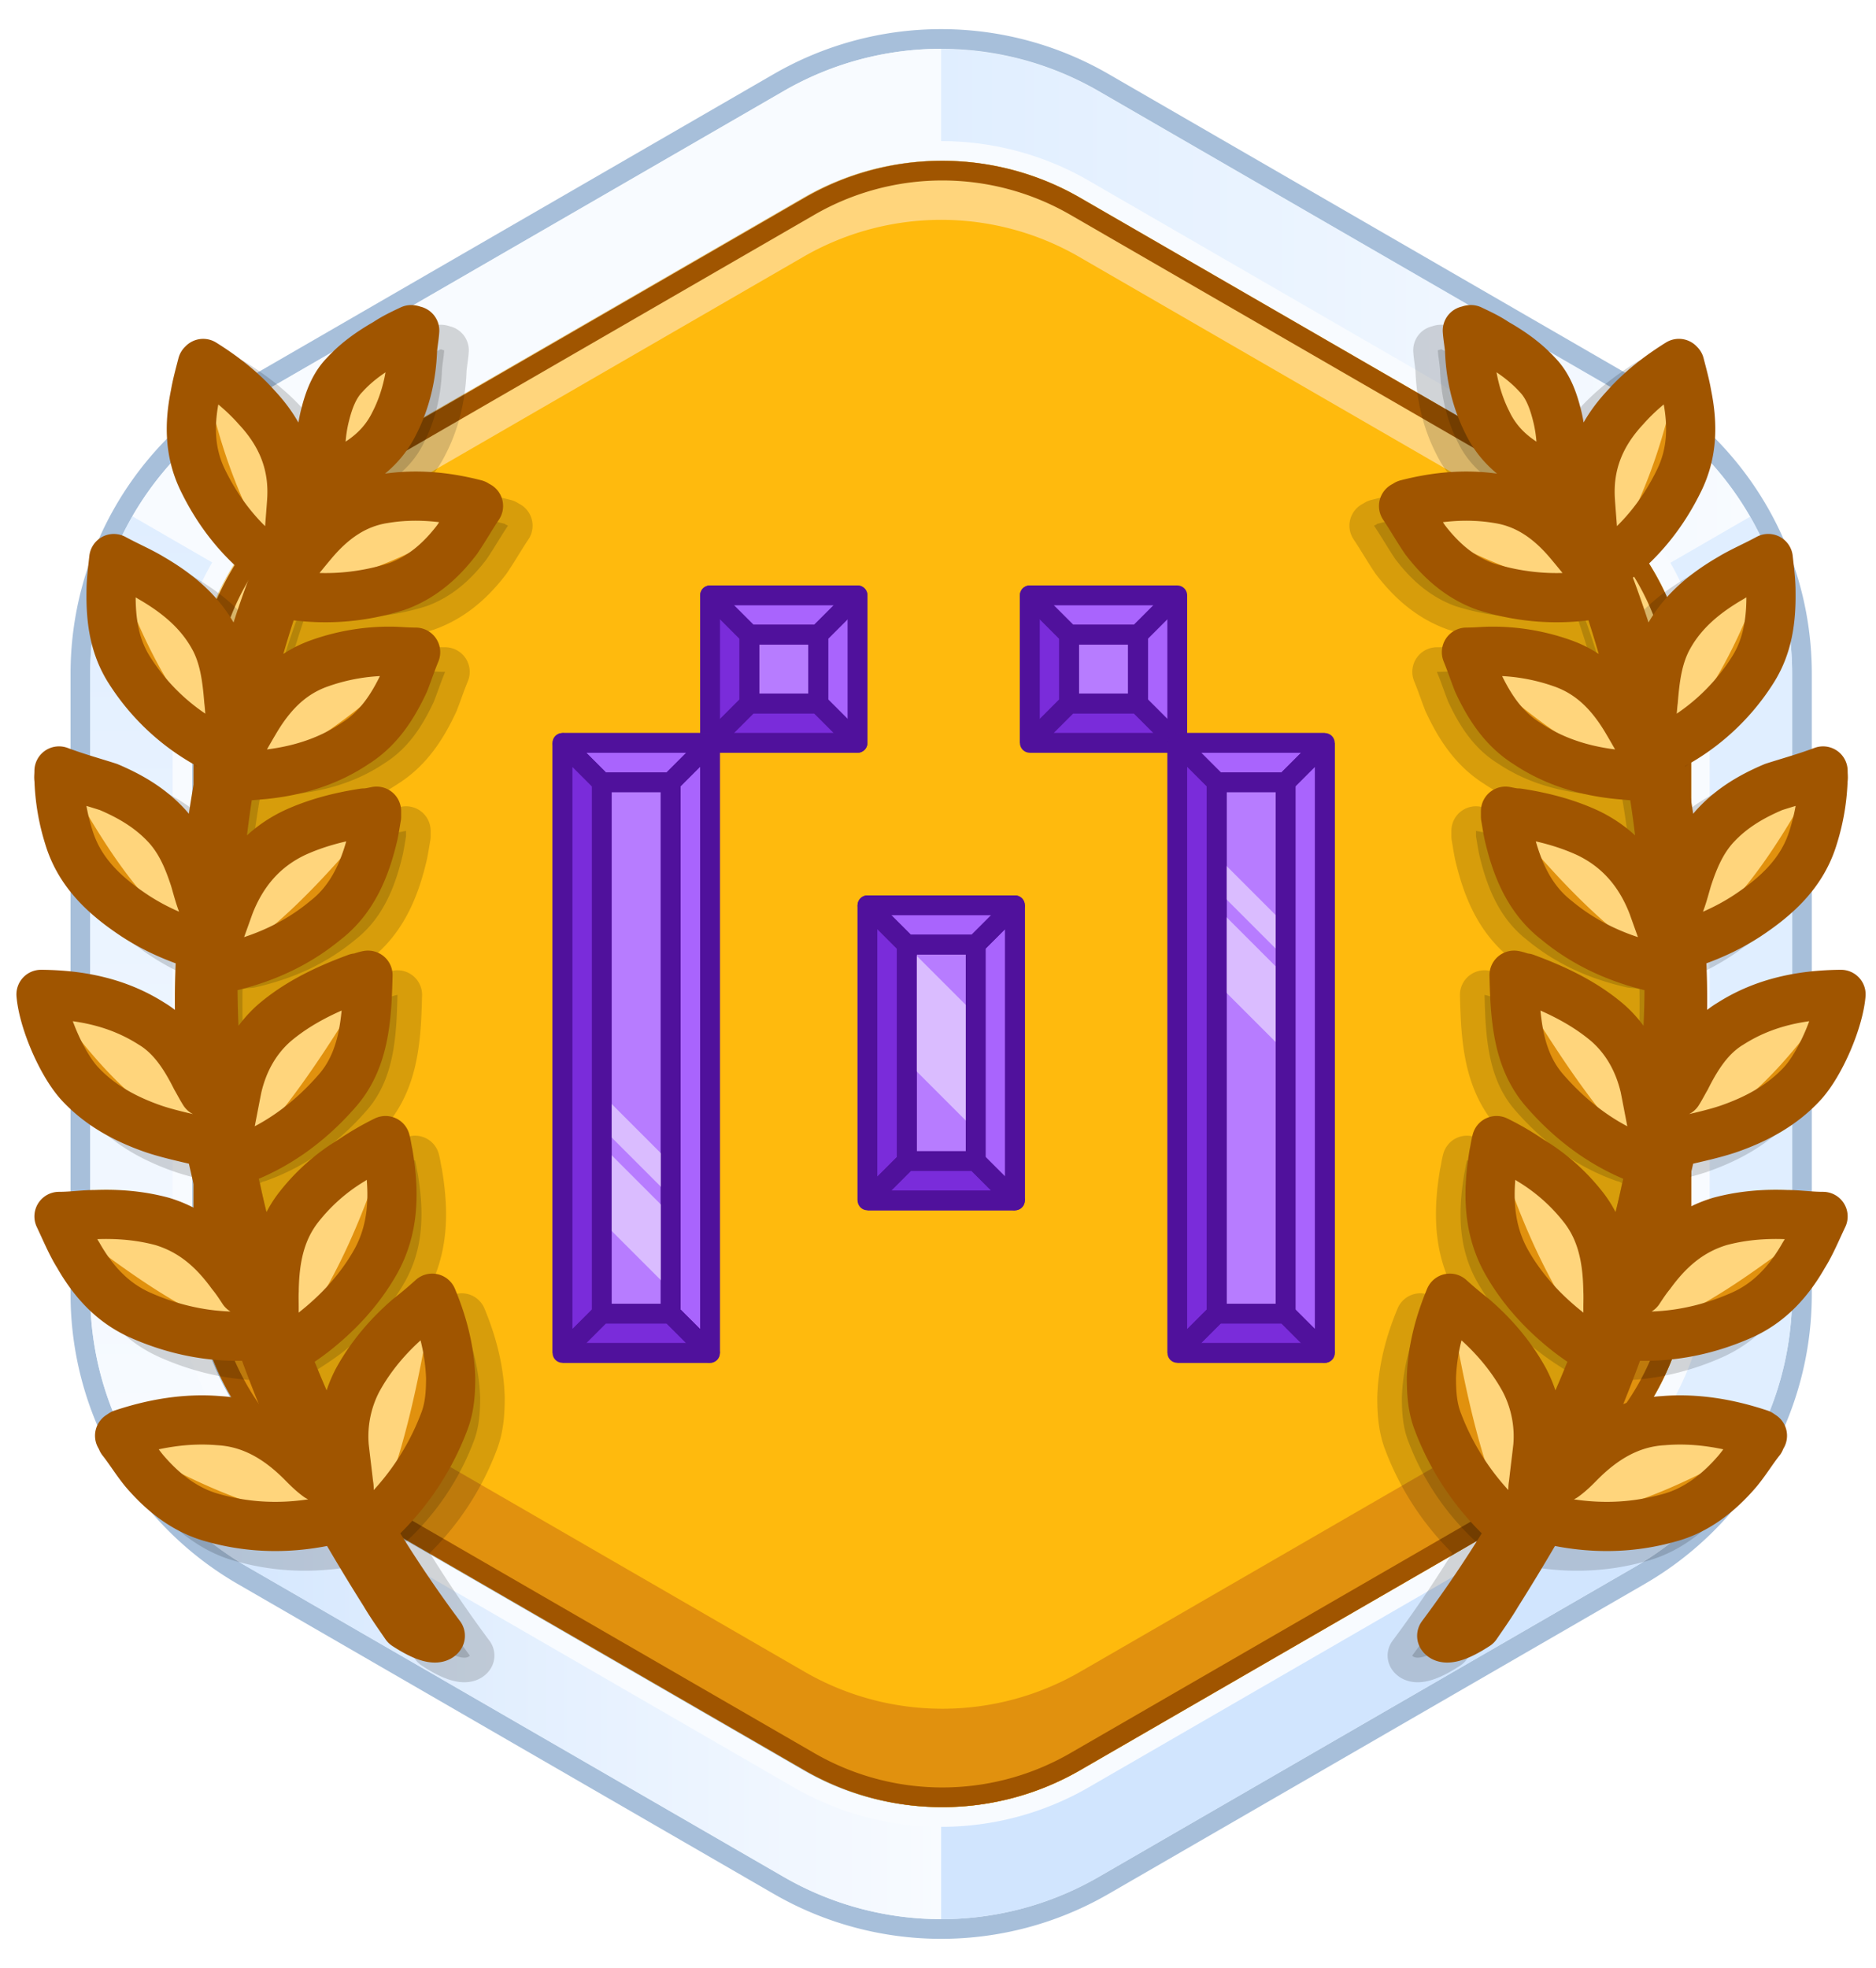 <svg xmlns="http://www.w3.org/2000/svg" fill="none" viewBox="0 0 82 86">
  <path fill="#ECF5FF" stroke="#A7BFDA" stroke-width=".86" d="M48.24 3.608a14.19 14.19 0 0 0-14.202 0L10.603 17.154A14.19 14.19 0 0 0 3.514 29.44v27.12a14.19 14.19 0 0 0 7.089 12.286l23.435 13.546a14.19 14.19 0 0 0 14.203 0l23.435-13.546a14.19 14.19 0 0 0 7.088-12.286V29.44a14.19 14.19 0 0 0-7.088-12.286z"/>
  <path fill="#F8FBFF" d="M41.14 2.133V43L5.784 22.564a13.75 13.75 0 0 1 5.03-5.035l.003-.002L34.253 3.98a13.75 13.75 0 0 1 6.886-1.847Z"/>
  <path fill="url(#a)" d="M3.944 29.44v27.12c0 2.457.655 4.82 1.841 6.876L41.14 43 5.785 22.564a13.75 13.75 0 0 0-1.84 6.876Z"/>
  <path fill="#E0EEFF" d="M78.334 56.571v-27.12c0-2.457-.654-4.82-1.84-6.876L41.138 43.011l35.354 20.436a13.75 13.75 0 0 0 1.841-6.876Z"/>
  <path fill="url(#b)" d="M41.14 2.15v40.867L76.492 22.58a13.75 13.75 0 0 0-5.033-5.038L48.025 3.997A13.75 13.75 0 0 0 41.14 2.15"/>
  <path fill="url(#c)" d="M10.815 68.472a13.75 13.75 0 0 1-5.03-5.036L41.14 43v40.867a13.75 13.75 0 0 1-6.884-1.847h-.002L10.818 68.473z"/>
  <path fill="#D1E5FE" d="M48.025 82.02 71.46 68.473a13.75 13.75 0 0 0 5.033-5.037L41.14 43v40.867c2.378 0 4.756-.616 6.886-1.847Z"/>
  <path fill="#A7BFDA" d="M35.114 8.643a12.04 12.04 0 0 1 12.05 0l20.692 11.96a12.04 12.04 0 0 1 6.015 10.424v23.946c0 4.299-2.293 8.272-6.015 10.424l-20.691 11.96a12.04 12.04 0 0 1-12.051 0l-20.692-11.96a12.04 12.04 0 0 1-6.014-10.424V31.027c0-4.3 2.292-8.272 6.014-10.424z"/>
  <path stroke="#F8FBFF" stroke-width=".86" d="M47.38 8.27a12.47 12.47 0 0 0-12.481 0L14.207 20.231a12.47 12.47 0 0 0-6.23 10.796v23.946a12.47 12.47 0 0 0 6.23 10.796L34.9 77.729a12.47 12.47 0 0 0 12.48 0l20.693-11.96A12.47 12.47 0 0 0 74.3 54.973V31.027a12.47 12.47 0 0 0-6.23-10.796L47.38 8.271Z"/>
  <path stroke="#A7BFDA" stroke-width=".86" d="M35.33 9.015a11.61 11.61 0 0 1 11.62 0l20.691 11.96a11.61 11.61 0 0 1 5.8 10.052v23.946a11.61 11.61 0 0 1-5.8 10.051L46.95 76.984a11.61 11.61 0 0 1-11.62 0l-20.691-11.96a11.61 11.61 0 0 1-5.8-10.051V31.027a11.61 11.61 0 0 1 5.8-10.052z"/>
  <path fill="#FFBA0D" d="M35.166 8.643a12.04 12.04 0 0 1 12.05 0l20.692 11.96a12.04 12.04 0 0 1 6.015 10.424v23.946c0 4.299-2.293 8.272-6.015 10.424l-20.692 11.96a12.04 12.04 0 0 1-12.05 0l-20.692-11.96A12.04 12.04 0 0 1 8.46 54.973V31.027c0-4.3 2.293-8.272 6.015-10.424l20.692-11.96Z"/>
  <path fill="#E1910E" fill-rule="evenodd" d="M8.46 50.673v4.3a12.04 12.04 0 0 0 6.014 10.424l20.692 11.96a12.04 12.04 0 0 0 12.05 0l20.692-11.96a12.04 12.04 0 0 0 6.015-10.424v-4.3c0 4.299-2.293 8.272-6.015 10.423l-20.692 11.96a12.04 12.04 0 0 1-12.05 0l-20.692-11.96A12.04 12.04 0 0 1 8.46 50.673" clip-rule="evenodd"/>
  <path fill="#FFD57C" fill-rule="evenodd" d="M35.115 8.643a12.04 12.04 0 0 1 12.05 0l20.692 11.96a12.04 12.04 0 0 1 6.015 10.424v2.58c0-4.3-2.292-8.272-6.015-10.424l-20.691-11.96a12.04 12.04 0 0 0-12.05 0l-20.692 11.96a12.04 12.04 0 0 0-6.015 10.424v-2.58c0-4.3 2.292-8.272 6.014-10.424z" clip-rule="evenodd"/>
  <path stroke="#A05500" stroke-width=".86" d="M35.38 9.015a11.61 11.61 0 0 1 11.621 0l20.692 11.96a11.61 11.61 0 0 1 5.8 10.052v23.946a11.61 11.61 0 0 1-5.8 10.051L47 76.984a11.61 11.61 0 0 1-11.62 0l-20.692-11.96a11.61 11.61 0 0 1-5.8-10.051V31.027a11.61 11.61 0 0 1 5.8-10.052z"/>
  <g filter="url(#d)">
    <path fill="#A964FD" stroke="#50119C" stroke-linejoin="round" stroke-width=".86" d="M44.364 50.74v-12.9l-1.72 1.72v9.46z"/>
    <path fill="#A964FD" stroke="#50119C" stroke-linejoin="round" stroke-width=".86" d="M44.365 37.84h-6.45l1.72 1.72h3.01z"/>
    <path fill="#B77CFF" stroke="#50119C" stroke-linejoin="round" stroke-width=".86" d="M42.644 49.02v-9.46h-3.01v9.46z"/>
    <path fill="#DABCFF" fill-rule="evenodd" d="m39.634 44.667 3.01 3.01v-5.053l-3.01-3.01z" clip-rule="evenodd"/>
    <path fill="#7A2CDA" stroke="#50119C" stroke-linejoin="round" stroke-width=".86" d="M37.915 50.74h6.45l-1.72-1.72h-3.01zm0-12.9v12.9l1.72-1.72v-9.46z"/>
    <path stroke="#50119C" stroke-linejoin="round" stroke-width=".86" d="M37.915 37.84h6.45m-6.45 0v12.9m0-12.9 1.72 1.72m4.73-1.72v12.9m0-12.9-1.72 1.72m1.72 11.18h-6.45m6.45 0-1.72-1.72m-4.73 1.72 1.72-1.72m3.01 0v-9.46m0 9.46h-3.01m0 0v-9.46m0 0h3.01"/>
  </g>
  <g stroke="#50119C" stroke-linejoin="round" stroke-width=".86" filter="url(#e)">
    <path fill="#A964FD" d="M37.484 30.745v-6.45l-1.72 1.72v3.01z"/>
    <path fill="#A964FD" d="M37.485 24.295h-6.45l1.72 1.72h3.01z"/>
    <path fill="#B77CFF" d="M35.764 29.025v-3.01h-3.01v3.01z"/>
    <path fill="#7A2CDA" d="M31.035 30.745h6.45l-1.72-1.72h-3.01z"/>
    <path fill="#7A2CDA" d="M31.035 24.295v6.45l1.72-1.72v-3.01z"/>
    <path d="M31.035 24.295h6.45m-6.45 0v6.45m0-6.45 1.72 1.72m4.73-1.72v6.45m0-6.45-1.72 1.72m1.72 4.73h-6.45m6.45 0-1.72-1.72m-4.73 1.72 1.72-1.72m3.01 0v-3.01m0 3.01h-3.01m0 0v-3.01m0 0h3.01"/>
  </g>
  <g stroke="#50119C" stroke-linejoin="round" stroke-width=".86" filter="url(#f)">
    <path fill="#A964FD" d="M51.46 30.745v-6.45l-1.72 1.72v3.01zm0-6.45h-6.45l1.72 1.72h3.01z"/>
    <path fill="#B77CFF" d="M49.739 29.025v-3.01h-3.01v3.01z"/>
    <path fill="#7A2CDA" d="M45.01 30.745h6.45l-1.72-1.72h-3.01zm0-6.45v6.45l1.72-1.72v-3.01z"/>
    <path d="M45.01 24.295h6.45m-6.45 0v6.45m0-6.45 1.72 1.72m4.73-1.72v6.45m0-6.45-1.72 1.72m1.72 4.73h-6.45m6.45 0-1.72-1.72m-4.73 1.72 1.72-1.72m3.01 0v-3.01m0 3.01h-3.01m0 0v-3.01m0 0h3.01"/>
  </g>
  <g filter="url(#g)">
    <path fill="#A964FD" stroke="#50119C" stroke-linejoin="round" stroke-width=".86" d="M31.035 57.405v-26.66l-1.72 1.72v23.22zm0-26.66h-6.45l1.72 1.72h3.01z"/>
    <path fill="#B77CFF" stroke="#50119C" stroke-linejoin="round" stroke-width=".86" d="M29.314 55.685v-23.22h-3.01v23.22z"/>
    <path fill="#DABCFF" fill-rule="evenodd" d="m26.305 51.641 3.01 3.01v-3.307l-3.01-3.01zm0-4.084 3.01 3.01v-1.463l-3.01-3.01z" clip-rule="evenodd"/>
    <path fill="#7A2CDA" stroke="#50119C" stroke-linejoin="round" stroke-width=".86" d="M24.584 57.405h6.45l-1.72-1.72h-3.01zm0-26.66v26.66l1.72-1.72v-23.22z"/>
    <path stroke="#50119C" stroke-linejoin="round" stroke-width=".86" d="M24.584 30.745h6.45m-6.45 0v26.66m0-26.66 1.72 1.72m4.73-1.72v26.66m0-26.66-1.72 1.72m1.72 24.94h-6.45m6.45 0-1.72-1.72m-4.73 1.72 1.72-1.72m3.01 0v-23.22m0 23.22h-3.01m0 0v-23.22m0 0h3.01"/>
  </g>
  <g filter="url(#h)">
    <path fill="#A964FD" stroke="#50119C" stroke-linejoin="round" stroke-width=".86" d="M57.91 57.405v-26.66l-1.72 1.72v23.22zm0-26.66h-6.45l1.72 1.72h3.01z"/>
    <path fill="#B77CFF" stroke="#50119C" stroke-linejoin="round" stroke-width=".86" d="M56.19 55.685v-23.22h-3.01v23.22z"/>
    <path fill="#DABCFF" fill-rule="evenodd" d="m53.18 41.237 3.01 3.01V40.94l-3.01-3.01zm0-4.084 3.01 3.01V38.7l-3.01-3.01z" clip-rule="evenodd"/>
    <path fill="#7A2CDA" stroke="#50119C" stroke-linejoin="round" stroke-width=".86" d="M51.46 57.405h6.45l-1.72-1.72h-3.01zm0-26.66v26.66l1.72-1.72v-23.22z"/>
    <path stroke="#50119C" stroke-linejoin="round" stroke-width=".86" d="M51.46 30.745h6.45m-6.45 0v26.66m0-26.66 1.72 1.72m4.73-1.72v26.66m0-26.66-1.72 1.72m1.72 24.94h-6.45m6.45 0-1.72-1.72m-4.73 1.72 1.72-1.72m3.01 0v-23.22m0 23.22h-3.01m0 0v-23.22m0 0h3.01"/>
  </g>
  <g style="mix-blend-mode:color-burn">
    <mask id="i" width="23" height="61" x="1.204" y="13.265" fill="#000" maskUnits="userSpaceOnUse">
      <path fill="#fff" d="M1.204 13.265h23v61h-23z"/>
      <path d="M18.533 19.338c-.609 1.258-1.689 1.917-2.886 2.396-.138.08-.275.2-.334.32-.451 1.018-.883 2.076-1.315 3.074-.157.38-.275.739-.452 1.198a58 58 0 0 1 1.414-1.757c.824-.978 1.806-1.717 3.121-1.917 1.335-.22 2.67-.1 3.986.24.039.04.059.04.137.08-.334.499-.628 1.018-.942 1.477-.687.899-1.512 1.637-2.611 2.037-1.57.499-3.18.619-4.79.36-.158-.06-.295-.08-.452-.12a46.5 46.5 0 0 0-1.865 7.127c.314-.46.589-.978.864-1.438.687-1.177 1.55-2.116 2.866-2.575a9.1 9.1 0 0 1 3.082-.52c.334 0 .687.04 1.1.04-.197.48-.334.9-.491 1.299-.51 1.098-1.139 2.056-2.16 2.695-1.217.819-2.591 1.218-4.024 1.358-.452.04-.943.08-1.414.12a51 51 0 0 0-.707 7.367c.079-.08.098-.2.138-.32.157-.46.334-.938.51-1.437.55-1.438 1.473-2.536 2.867-3.195.961-.44 1.982-.699 3.023-.858.177 0 .353-.04.55-.08v.24c-.04.219-.079.498-.138.778-.334 1.438-.883 2.815-2.1 3.754-1.277 1.058-2.769 1.717-4.398 2.076-.157.02-.314.02-.51.06a40.3 40.3 0 0 0 .588 7.527c.177-.819.315-1.597.472-2.376.255-1.098.785-2.077 1.63-2.815 1.06-.899 2.296-1.478 3.592-1.957.137 0 .275-.08.49-.12-.02.72-.039 1.338-.117 1.957-.138 1.138-.452 2.176-1.178 3.035-1.237 1.437-2.729 2.535-4.516 3.154-.059 0-.117.04-.196.08.452 2.316 1.06 4.572 1.885 6.748.04-.399 0-.778.02-1.177.02-1.318.235-2.556 1.04-3.614a8.5 8.5 0 0 1 2.356-2.097c.471-.319.942-.598 1.472-.858.06.22.079.42.118.579.275 1.637.275 3.234-.55 4.712-.687 1.218-1.63 2.236-2.729 3.094-.412.32-.824.58-1.256.859.805 2.096 1.728 4.133 2.827 6.07 0-.12 0-.2-.02-.28-.059-.54-.137-1.138-.196-1.677a5.3 5.3 0 0 1 .589-2.895c.57-1.038 1.335-1.937 2.238-2.715.334-.26.668-.54 1.021-.859.49 1.178.766 2.316.805 3.474 0 .659-.04 1.318-.295 1.957a11.5 11.5 0 0 1-3.102 4.492c-.157.12-.137.2-.058.36a55 55 0 0 0 3.003 4.472s-.196.399-1.511-.46c-.314-.459-.629-.898-.923-1.397a92 92 0 0 1-1.787-2.955c-.117-.26-.235-.34-.51-.26-1.728.4-3.475.4-5.183-.08-1.217-.319-2.199-1.098-3.004-2.036-.353-.42-.667-.939-1-1.358-.02-.08-.06-.12-.099-.2l.118-.08c1.374-.459 2.788-.698 4.22-.578 1.434.08 2.592.778 3.613 1.797.236.24.452.459.726.659-.02-.08-.059-.16-.098-.24a54 54 0 0 1-2.395-5.69c-.059-.2-.137-.24-.334-.24-1.708.12-3.376-.2-4.947-.898-1.217-.54-2.061-1.478-2.71-2.616-.313-.499-.549-1.078-.843-1.697.569 0 1.08-.08 1.59-.08.981-.04 1.963.04 2.925.3 1.315.4 2.238 1.218 3.023 2.296.197.24.354.479.51.719-.49-2.137-.98-4.293-1.472-6.43-.785-.199-1.63-.359-2.414-.618-1.218-.42-2.356-1.018-3.26-1.997-.785-.858-1.59-2.735-1.688-3.893h.04c1.688.02 3.317.34 4.79 1.278.903.539 1.472 1.437 1.943 2.376.118.2.216.399.354.619-.197-2.137-.275-4.253-.118-6.39-1.06-.319-2.022-.738-2.906-1.317-1.295-.859-2.414-1.877-2.885-3.434a9.3 9.3 0 0 1-.432-2.536c-.02-.08 0-.16 0-.36.746.28 1.472.48 2.16.7.942.399 1.805.898 2.532 1.677.628.678.962 1.497 1.237 2.336.117.399.215.798.373 1.178 0-.12.02-.16.02-.28.176-2.056.45-4.093.863-6.11.04-.199.02-.359-.216-.439A9.5 9.5 0 0 1 6.97 30.18c-.688-1.058-.845-2.216-.825-3.474 0-.459.059-.898.118-1.437.589.32 1.158.559 1.649.858 1.1.64 2.061 1.418 2.69 2.536.49.858.608 1.837.687 2.815.039.3.039.62.117.899l.06-.24c.51-2.057 1.118-4.133 1.904-6.13.078-.2.078-.319-.099-.419-1.354-.978-2.375-2.216-3.121-3.753-.59-1.218-.589-2.456-.334-3.714.079-.459.196-.878.314-1.338l.04-.04c.863.54 1.668 1.159 2.355 1.937 1.06 1.138 1.63 2.456 1.512 4.093-.04.58-.098 1.218-.137 1.917.039-.08.059-.12.078-.2.432-.898.864-1.797 1.296-2.715.04-.12.04-.24.04-.36-.04-.818-.02-1.637.195-2.455.158-.62.393-1.258.845-1.717.53-.58 1.158-1.018 1.826-1.398.353-.24.706-.4 1.08-.579.058 0 .097.04.156.04-.02.3-.078.58-.098.878-.04 1.099-.294 2.197-.785 3.155Z"/>
    </mask>
    <path fill="#000" fill-opacity=".16" d="M18.533 19.338c-.609 1.258-1.689 1.917-2.886 2.396-.138.08-.275.2-.334.32-.451 1.018-.883 2.076-1.315 3.074-.157.38-.275.739-.452 1.198a58 58 0 0 1 1.414-1.757c.824-.978 1.806-1.717 3.121-1.917 1.335-.22 2.67-.1 3.986.24.039.04.059.04.137.08-.334.499-.628 1.018-.942 1.477-.687.899-1.512 1.637-2.611 2.037-1.57.499-3.18.619-4.79.36-.158-.06-.295-.08-.452-.12a46.5 46.5 0 0 0-1.865 7.127c.314-.46.589-.978.864-1.438.687-1.177 1.55-2.116 2.866-2.575a9.1 9.1 0 0 1 3.082-.52c.334 0 .687.04 1.1.04-.197.48-.334.9-.491 1.299-.51 1.098-1.139 2.056-2.16 2.695-1.217.819-2.591 1.218-4.024 1.358-.452.04-.943.08-1.414.12a51 51 0 0 0-.707 7.367c.079-.08.098-.2.138-.32.157-.46.334-.938.51-1.437.55-1.438 1.473-2.536 2.867-3.195.961-.44 1.982-.699 3.023-.858.177 0 .353-.04.55-.08v.24c-.04.219-.079.498-.138.778-.334 1.438-.883 2.815-2.1 3.754-1.277 1.058-2.769 1.717-4.398 2.076-.157.02-.314.02-.51.06a40.3 40.3 0 0 0 .588 7.527c.177-.819.315-1.597.472-2.376.255-1.098.785-2.077 1.63-2.815 1.06-.899 2.296-1.478 3.592-1.957.137 0 .275-.08.49-.12-.02.72-.039 1.338-.117 1.957-.138 1.138-.452 2.176-1.178 3.035-1.237 1.437-2.729 2.535-4.516 3.154-.059 0-.117.04-.196.08.452 2.316 1.06 4.572 1.885 6.748.04-.399 0-.778.02-1.177.02-1.318.235-2.556 1.04-3.614a8.5 8.5 0 0 1 2.356-2.097c.471-.319.942-.598 1.472-.858.06.22.079.42.118.579.275 1.637.275 3.234-.55 4.712-.687 1.218-1.63 2.236-2.729 3.094-.412.32-.824.58-1.256.859.805 2.096 1.728 4.133 2.827 6.07 0-.12 0-.2-.02-.28-.059-.54-.137-1.138-.196-1.677a5.3 5.3 0 0 1 .589-2.895c.57-1.038 1.335-1.937 2.238-2.715.334-.26.668-.54 1.021-.859.49 1.178.766 2.316.805 3.474 0 .659-.04 1.318-.295 1.957a11.5 11.5 0 0 1-3.102 4.492c-.157.12-.137.2-.058.36a55 55 0 0 0 3.003 4.472s-.196.399-1.511-.46c-.314-.459-.629-.898-.923-1.397a92 92 0 0 1-1.787-2.955c-.117-.26-.235-.34-.51-.26-1.728.4-3.475.4-5.183-.08-1.217-.319-2.199-1.098-3.004-2.036-.353-.42-.667-.939-1-1.358-.02-.08-.06-.12-.099-.2l.118-.08c1.374-.459 2.788-.698 4.22-.578 1.434.08 2.592.778 3.613 1.797.236.24.452.459.726.659-.02-.08-.059-.16-.098-.24a54 54 0 0 1-2.395-5.69c-.059-.2-.137-.24-.334-.24-1.708.12-3.376-.2-4.947-.898-1.217-.54-2.061-1.478-2.71-2.616-.313-.499-.549-1.078-.843-1.697.569 0 1.08-.08 1.59-.08.981-.04 1.963.04 2.925.3 1.315.4 2.238 1.218 3.023 2.296.197.24.354.479.51.719-.49-2.137-.98-4.293-1.472-6.43-.785-.199-1.63-.359-2.414-.618-1.218-.42-2.356-1.018-3.26-1.997-.785-.858-1.59-2.735-1.688-3.893h.04c1.688.02 3.317.34 4.79 1.278.903.539 1.472 1.437 1.943 2.376.118.2.216.399.354.619-.197-2.137-.275-4.253-.118-6.39-1.06-.319-2.022-.738-2.906-1.317-1.295-.859-2.414-1.877-2.885-3.434a9.3 9.3 0 0 1-.432-2.536c-.02-.08 0-.16 0-.36.746.28 1.472.48 2.16.7.942.399 1.805.898 2.532 1.677.628.678.962 1.497 1.237 2.336.117.399.215.798.373 1.178 0-.12.02-.16.02-.28.176-2.056.45-4.093.863-6.11.04-.199.02-.359-.216-.439A9.5 9.5 0 0 1 6.97 30.18c-.688-1.058-.845-2.216-.825-3.474 0-.459.059-.898.118-1.437.589.32 1.158.559 1.649.858 1.1.64 2.061 1.418 2.69 2.536.49.858.608 1.837.687 2.815.039.3.039.62.117.899l.06-.24c.51-2.057 1.118-4.133 1.904-6.13.078-.2.078-.319-.099-.419-1.354-.978-2.375-2.216-3.121-3.753-.59-1.218-.589-2.456-.334-3.714.079-.459.196-.878.314-1.338l.04-.04c.863.54 1.668 1.159 2.355 1.937 1.06 1.138 1.63 2.456 1.512 4.093-.04.58-.098 1.218-.137 1.917.039-.08.059-.12.078-.2.432-.898.864-1.797 1.296-2.715.04-.12.04-.24.04-.36-.04-.818-.02-1.637.195-2.455.158-.62.393-1.258.845-1.717.53-.58 1.158-1.018 1.826-1.398.353-.24.706-.4 1.08-.579.058 0 .097.04.156.04-.02.3-.078.58-.098.878-.04 1.099-.294 2.197-.785 3.155Z"/>
    <path stroke="#000" stroke-linejoin="round" stroke-opacity=".16" stroke-width="2.15" d="M18.533 19.338c-.609 1.258-1.689 1.917-2.886 2.396-.138.08-.275.2-.334.32-.451 1.018-.883 2.076-1.315 3.074-.157.38-.275.739-.452 1.198a58 58 0 0 1 1.414-1.757c.824-.978 1.806-1.717 3.121-1.917 1.335-.22 2.67-.1 3.986.24.039.04.059.04.137.08-.334.499-.628 1.018-.942 1.477-.687.899-1.512 1.637-2.611 2.037-1.57.499-3.18.619-4.79.36-.158-.06-.295-.08-.452-.12a46.5 46.5 0 0 0-1.865 7.127c.314-.46.589-.978.864-1.438.687-1.177 1.55-2.116 2.866-2.575a9.1 9.1 0 0 1 3.082-.52c.334 0 .687.04 1.1.04-.197.48-.334.9-.491 1.299-.51 1.098-1.139 2.056-2.16 2.695-1.217.819-2.591 1.218-4.024 1.358-.452.04-.943.08-1.414.12a51 51 0 0 0-.707 7.367c.079-.08.098-.2.138-.32.157-.46.334-.938.51-1.437.55-1.438 1.473-2.536 2.867-3.195.961-.44 1.982-.699 3.023-.858.177 0 .353-.04.55-.08v.24c-.04.219-.079.498-.138.778-.334 1.438-.883 2.815-2.1 3.754-1.277 1.058-2.769 1.717-4.398 2.076-.157.02-.314.02-.51.06a40.3 40.3 0 0 0 .588 7.527c.177-.819.315-1.597.472-2.376.255-1.098.785-2.077 1.63-2.815 1.06-.899 2.296-1.478 3.592-1.957.137 0 .275-.08.49-.12-.02.72-.039 1.338-.117 1.957-.138 1.138-.452 2.176-1.178 3.035-1.237 1.437-2.729 2.535-4.516 3.154-.059 0-.117.04-.196.08.452 2.316 1.06 4.572 1.885 6.748.04-.399 0-.778.02-1.177.02-1.318.235-2.556 1.04-3.614a8.5 8.5 0 0 1 2.356-2.097c.471-.319.942-.598 1.472-.858.06.22.079.42.118.579.275 1.637.275 3.234-.55 4.712-.687 1.218-1.63 2.236-2.729 3.094-.412.32-.824.58-1.256.859.805 2.096 1.728 4.133 2.827 6.07 0-.12 0-.2-.02-.28-.059-.54-.137-1.138-.196-1.677a5.3 5.3 0 0 1 .589-2.895c.57-1.038 1.335-1.937 2.238-2.715.334-.26.668-.54 1.021-.859.49 1.178.766 2.316.805 3.474 0 .659-.04 1.318-.295 1.957a11.5 11.5 0 0 1-3.102 4.492c-.157.12-.137.2-.058.36a55 55 0 0 0 3.003 4.472s-.196.399-1.511-.46c-.314-.459-.629-.898-.923-1.397a92 92 0 0 1-1.787-2.955c-.117-.26-.235-.34-.51-.26-1.728.4-3.475.4-5.183-.08-1.217-.319-2.199-1.098-3.004-2.036-.353-.42-.667-.939-1-1.358-.02-.08-.06-.12-.099-.2l.118-.08c1.374-.459 2.788-.698 4.22-.578 1.434.08 2.592.778 3.613 1.797.236.24.452.459.726.659-.02-.08-.059-.16-.098-.24a54 54 0 0 1-2.395-5.69c-.059-.2-.137-.24-.334-.24-1.708.12-3.376-.2-4.947-.898-1.217-.54-2.061-1.478-2.71-2.616-.313-.499-.549-1.078-.843-1.697.569 0 1.08-.08 1.59-.08.981-.04 1.963.04 2.925.3 1.315.4 2.238 1.218 3.023 2.296.197.24.354.479.51.719-.49-2.137-.98-4.293-1.472-6.43-.785-.199-1.63-.359-2.414-.618-1.218-.42-2.356-1.018-3.26-1.997-.785-.858-1.59-2.735-1.688-3.893h.04c1.688.02 3.317.34 4.79 1.278.903.539 1.472 1.437 1.943 2.376.118.2.216.399.354.619-.197-2.137-.275-4.253-.118-6.39-1.06-.319-2.022-.738-2.906-1.317-1.295-.859-2.414-1.877-2.885-3.434a9.3 9.3 0 0 1-.432-2.536c-.02-.08 0-.16 0-.36.746.28 1.472.48 2.16.7.942.399 1.805.898 2.532 1.677.628.678.962 1.497 1.237 2.336.117.399.215.798.373 1.178 0-.12.02-.16.02-.28.176-2.056.45-4.093.863-6.11.04-.199.02-.359-.216-.439A9.5 9.5 0 0 1 6.97 30.18c-.688-1.058-.845-2.216-.825-3.474 0-.459.059-.898.118-1.437.589.32 1.158.559 1.649.858 1.1.64 2.061 1.418 2.69 2.536.49.858.608 1.837.687 2.815.039.3.039.62.117.899l.06-.24c.51-2.057 1.118-4.133 1.904-6.13.078-.2.078-.319-.099-.419-1.354-.978-2.375-2.216-3.121-3.753-.59-1.218-.589-2.456-.334-3.714.079-.459.196-.878.314-1.338l.04-.04c.863.54 1.668 1.159 2.355 1.937 1.06 1.138 1.63 2.456 1.512 4.093-.04.58-.098 1.218-.137 1.917.039-.08.059-.12.078-.2.432-.898.864-1.797 1.296-2.715.04-.12.04-.24.04-.36-.04-.818-.02-1.637.195-2.455.158-.62.393-1.258.845-1.717.53-.58 1.158-1.018 1.826-1.398.353-.24.706-.4 1.08-.579.058 0 .097.04.156.04-.02.3-.078.58-.098.878-.04 1.099-.294 2.197-.785 3.155Z" mask="url(#i)"/>
  </g>
  <path fill="#FFD57C" d="M17.243 18.478c-.608 1.258-1.688 1.917-2.886 2.396-.137.08-.274.2-.333.32-.452 1.018-.884 2.076-1.316 3.074-.157.38-.275.739-.451 1.198.51-.659.962-1.218 1.413-1.757.825-.978 1.806-1.717 3.122-1.917 1.335-.22 2.67-.1 3.985.24.04.04.059.04.138.08-.334.499-.629 1.018-.943 1.477-.687.899-1.512 1.637-2.61 2.037a10.3 10.3 0 0 1-4.791.359c-.157-.06-.295-.08-.452-.12a46.5 46.5 0 0 0-1.865 7.128c.314-.46.59-.978.864-1.438.687-1.178 1.551-2.116 2.866-2.575a9.1 9.1 0 0 1 3.083-.52c.333 0 .687.04 1.099.04-.196.48-.334.9-.49 1.298-.511 1.099-1.14 2.057-2.16 2.696-1.217.818-2.592 1.218-4.025 1.357-.451.04-.942.08-1.413.12a51 51 0 0 0-.707 7.368c.078-.08.098-.2.137-.32.157-.46.334-.938.51-1.438.55-1.437 1.473-2.535 2.867-3.194.962-.44 1.983-.699 3.023-.858.177 0 .354-.04.55-.08v.24c-.04.219-.078.498-.137.778-.334 1.437-.884 2.815-2.101 3.753-1.276 1.059-2.768 1.718-4.398 2.077-.157.02-.314.02-.51.06-.04 2.535.157 5.031.589 7.527.177-.819.314-1.598.471-2.376.255-1.098.785-2.077 1.63-2.815 1.06-.899 2.296-1.478 3.592-1.957.138 0 .275-.08.491-.12-.02.719-.04 1.338-.118 1.957-.137 1.138-.451 2.176-1.178 3.035-1.236 1.437-2.729 2.535-4.515 3.154-.059 0-.118.04-.196.08.451 2.316 1.06 4.572 1.884 6.748.04-.399 0-.778.02-1.178.02-1.317.236-2.555 1.04-3.613a8.5 8.5 0 0 1 2.356-2.097 12 12 0 0 1 1.473-.858c.059.22.078.42.117.579.275 1.637.275 3.234-.55 4.712-.686 1.218-1.629 2.236-2.728 3.094-.412.32-.825.58-1.257.859.805 2.096 1.728 4.133 2.828 6.07 0-.12 0-.2-.02-.28-.06-.54-.138-1.138-.197-1.677a5.3 5.3 0 0 1 .59-2.895c.569-1.038 1.334-1.937 2.238-2.716.333-.26.667-.539 1.02-.858.491 1.178.766 2.316.805 3.474 0 .659-.039 1.318-.294 1.956a11.5 11.5 0 0 1-3.102 4.493c-.157.12-.137.2-.059.36a55 55 0 0 0 3.004 4.471s-.197.4-1.512-.459c-.314-.459-.628-.898-.923-1.397a90 90 0 0 1-1.786-2.955c-.118-.26-.236-.34-.51-.26-1.728.4-3.476.4-5.183-.08-1.218-.32-2.2-1.098-3.004-2.036-.354-.42-.668-.939-1.001-1.358-.02-.08-.06-.12-.099-.2l.118-.08c1.374-.459 2.788-.698 4.221-.578 1.433.08 2.592.778 3.613 1.797.235.24.451.459.726.658-.02-.08-.059-.16-.098-.24a54 54 0 0 1-2.395-5.69c-.06-.199-.138-.239-.334-.239-1.708.12-3.377-.2-4.948-.898-1.217-.54-2.06-1.478-2.709-2.616-.314-.499-.55-1.078-.844-1.697.57 0 1.08-.08 1.59-.08.982-.04 1.963.04 2.925.3 1.316.399 2.239 1.218 3.024 2.296.196.24.353.479.51.718-.49-2.136-.981-4.292-1.472-6.428-.785-.2-1.63-.36-2.415-.62-1.217-.419-2.356-1.018-3.259-1.996-.785-.858-1.59-2.735-1.688-3.893h.039c1.688.02 3.318.34 4.79 1.278.903.539 1.473 1.437 1.944 2.376.118.2.216.399.353.618-.196-2.136-.275-4.252-.118-6.388-1.06-.32-2.022-.74-2.905-1.318-1.296-.859-2.415-1.877-2.886-3.434a9.3 9.3 0 0 1-.432-2.536c-.02-.08 0-.16 0-.36.746.28 1.472.48 2.16.7.942.399 1.806.898 2.532 1.677.628.678.962 1.497 1.237 2.336.118.399.216.798.373 1.177 0-.12.02-.16.02-.279a53 53 0 0 1 .863-6.11c.04-.2.02-.359-.216-.439A9.5 9.5 0 0 1 5.68 29.32c-.687-1.058-.844-2.216-.825-3.474 0-.459.06-.898.118-1.437.59.32 1.158.559 1.65.858 1.099.64 2.06 1.418 2.689 2.536.49.858.609 1.837.687 2.815.04.3.04.619.118.898l.059-.24c.51-2.056 1.119-4.132 1.904-6.128.079-.2.079-.32-.098-.42-1.355-.978-2.376-2.216-3.122-3.753-.589-1.218-.589-2.456-.333-3.714.078-.46.196-.878.314-1.338l.039-.04c.864.54 1.669 1.159 2.356 1.937 1.06 1.138 1.63 2.456 1.511 4.093-.039.58-.098 1.218-.137 1.917.04-.08.059-.12.079-.2.432-.898.864-1.797 1.295-2.715.04-.12.04-.24.04-.36-.04-.818-.02-1.637.196-2.455.157-.62.393-1.258.844-1.717.53-.58 1.158-1.019 1.826-1.398.353-.24.707-.4 1.08-.579.059 0 .098.04.157.04-.02.3-.079.579-.098.878-.04 1.099-.295 2.197-.786 3.155Z"/>
  <path fill="#E1910E" fill-rule="evenodd" d="M16.897 50.047c-1.26 3.726-2.24 5.921-4.306 8.904l-.622-1.43-.007.07q-.105-.28-.206-.56l-.071-.164-.045-.164a42 42 0 0 1-1.431-5.213l-.03-.105-.015-.112-.086-.431.023-.012-.161-1.127-.039.18a40.3 40.3 0 0 1-.589-7.526q.069-.014.132-.023l.063-1.312-.022.075a.55.55 0 0 1-.114.241q.088-3.743.707-7.367l.045-.004.277-1.196a8 8 0 0 1-.146.222 46.5 46.5 0 0 1 1.866-7.128l.139.033c.103.023.203.045.312.087 1.61.26 3.22.14 4.79-.36 1.1-.399 1.924-1.137 2.611-2.036.165-.24.324-.497.486-.759l.046-.074c-2.923 1.732-5.053 2.57-8.135 3.108l.42-1.075q-.257.322-.532.677c.073-.19.136-.362.196-.527.085-.233.163-.448.256-.671q.264-.614.531-1.25a114 114 0 0 1 .784-1.825.7.7 0 0 1 .203-.23h-.265a257 257 0 0 1-.802 1.685 63 63 0 0 0-1.866 4.691 56 56 0 0 0-1.118 3.937l-.059.24-.005-.019c-.785 3.807-1.117 7.949-1.336 10.7l-.045.557c-.046 1.659.036 3.31.188 4.973l-.09-.149c.089.786.204 1.612.342 2.453l.72 3.147.736 3.214-.072-.11c.215.752.44 1.46.67 2.1.095.025.146.086.188.227a54 54 0 0 0 1.117 2.883c.45 1.022.864 1.935 1.253 2.756l.025.05.058.125c.366.765.71 1.447 1.044 2.06q.061.07.115.192.368.644.753 1.278c.324.501.64 1.022.933 1.515l.1.161c.24.408.494.775.75 1.146l.173.252c1.316.859 1.512.46 1.512.46a55 55 0 0 1-3.004-4.473c-.07-.143-.093-.222.015-.323l-1.016-1.815v.002c.02.08.02.16.02.28-1.1-1.937-2.022-3.974-2.827-6.07l.14-.09c.381-.247.749-.484 1.116-.769 1.1-.858 2.042-1.877 2.729-3.094.825-1.478.825-3.075.55-4.712a3 3 0 0 1-.044-.225zm2.019 6.741c-.755 4.362-1.306 6.716-2.54 9.8a11.5 11.5 0 0 0 3.027-4.426c.255-.639.295-1.297.295-1.956-.04-1.14-.306-2.26-.782-3.418m-4.635 9.679c-3.288-.513-5.542-1.555-8.849-3.39q.17.23.34.473c.18.258.362.518.556.749.805.938 1.787 1.717 3.004 2.036 1.63.458 3.297.478 4.949.132m-3.407-8.086c-2.815-1.035-4.77-2.366-8.195-5.008l.12.26c.202.44.391.853.623 1.222.648 1.138 1.492 2.077 2.71 2.616 1.507.67 3.106.992 4.742.91M8.768 49.87c-2.84-1.502-4.332-3.052-6.77-6.411l-.166-.003h-.039c.098 1.158.903 3.035 1.688 3.893.903.978 2.042 1.577 3.26 1.997.533.176 1.093.306 1.644.434zm-.312-8.64c-2.329-1.938-3.622-3.769-5.678-7.464l-.189-.07-.01.027-.006.158c-.004.075-.007.123.005.171.02.858.177 1.717.432 2.536.471 1.557 1.59 2.575 2.886 3.434.787.515 1.635.904 2.56 1.209Zm1.045-8.499c-1.973-2.34-3.042-4.092-4.542-8.194l-.013.116c-.048.432-.09.805-.09 1.193-.02 1.258.137 2.416.824 3.474a9.5 9.5 0 0 0 3.821 3.411m2.6-7.899.012.001c-1.854-3.366-2.53-5.368-3.279-8.884l-.054.21c-.096.37-.188.722-.253 1.102-.255 1.258-.255 2.496.334 3.714.746 1.537 1.766 2.775 3.121 3.753a.3.3 0 0 1 .119.104M18.089 14.8c-.983 2.306-1.84 3.829-3.644 6.038 1.163-.476 2.205-1.133 2.799-2.36.49-.958.745-2.056.785-3.155a6 6 0 0 1 .06-.523m-.102 14.161c-2.762 2.514-4.66 3.892-7.419 4.969.314-.026.627-.052.923-.079 1.433-.14 2.808-.539 4.025-1.357 1.02-.64 1.649-1.598 2.16-2.696q.097-.252.193-.517zm-1.53 6.738c-2.631 3.117-4.301 4.833-6.996 6.633q.101-.013.194-.019l.168-.016c1.629-.36 3.121-1.018 4.397-2.077 1.217-.938 1.767-2.316 2.1-3.753.04-.186.07-.373.098-.541l.038-.227Zm-.38 7.236c-2.143 3.5-3.571 5.613-5.66 7.776 1.724-.627 3.169-1.705 4.373-3.103.726-.859 1.04-1.897 1.177-3.035.067-.526.091-1.051.11-1.638" clip-rule="evenodd"/>
  <mask id="j" width="23" height="61" x="-.085" y="12.405" fill="#000" maskUnits="userSpaceOnUse">
    <path fill="#fff" d="M-.085 12.405h23v61h-23z"/>
    <path d="M17.244 18.478c-.609 1.258-1.689 1.917-2.886 2.396-.138.08-.275.2-.334.32-.451 1.018-.883 2.076-1.315 3.074-.157.38-.275.739-.452 1.198.51-.659.962-1.218 1.414-1.757.824-.978 1.806-1.717 3.121-1.917 1.335-.22 2.67-.1 3.986.24.039.04.059.04.137.08-.334.499-.628 1.018-.942 1.477-.687.899-1.512 1.637-2.611 2.037-1.571.499-3.18.619-4.79.359-.158-.06-.295-.08-.452-.12a46.5 46.5 0 0 0-1.865 7.128c.314-.46.589-.978.864-1.438.687-1.178 1.55-2.116 2.866-2.575a9.1 9.1 0 0 1 3.082-.52c.334 0 .687.04 1.1.04-.197.48-.334.9-.491 1.298-.51 1.099-1.139 2.057-2.16 2.696-1.217.818-2.591 1.218-4.024 1.357-.452.04-.943.08-1.414.12a51 51 0 0 0-.707 7.368c.079-.08.098-.2.138-.32.157-.46.333-.938.51-1.438.55-1.437 1.473-2.535 2.867-3.194.961-.44 1.982-.699 3.023-.858.176 0 .353-.04.55-.08v.24c-.04.219-.079.498-.138.778-.334 1.437-.883 2.815-2.1 3.753-1.277 1.059-2.769 1.718-4.398 2.077-.157.02-.314.02-.51.06-.04 2.535.156 5.031.588 7.527.177-.819.315-1.598.472-2.376.255-1.098.785-2.077 1.629-2.815 1.06-.899 2.297-1.478 3.593-1.957.137 0 .275-.08.49-.12-.02.719-.039 1.338-.117 1.957-.138 1.138-.452 2.176-1.178 3.035-1.237 1.437-2.73 2.535-4.516 3.154-.058 0-.117.04-.196.08.452 2.316 1.06 4.572 1.885 6.748.039-.399 0-.778.02-1.178.019-1.317.235-2.555 1.04-3.613a8.5 8.5 0 0 1 2.356-2.097 12 12 0 0 1 1.472-.858c.06.22.079.42.118.579.275 1.637.275 3.234-.55 4.712-.687 1.218-1.63 2.236-2.729 3.094-.412.32-.824.58-1.256.859.805 2.096 1.728 4.133 2.827 6.07 0-.12 0-.2-.02-.28-.059-.54-.137-1.138-.196-1.677a5.3 5.3 0 0 1 .589-2.895c.57-1.038 1.335-1.937 2.238-2.716.334-.26.668-.539 1.02-.858.492 1.178.767 2.316.806 3.474 0 .659-.04 1.318-.295 1.956a11.5 11.5 0 0 1-3.101 4.493c-.158.12-.138.2-.06.36a55 55 0 0 0 3.004 4.471s-.196.4-1.511-.459c-.314-.459-.629-.898-.923-1.397a90 90 0 0 1-1.787-2.955c-.117-.26-.235-.34-.51-.26-1.728.4-3.475.4-5.183-.08-1.217-.32-2.199-1.098-3.004-2.036-.353-.42-.667-.939-1-1.358-.02-.08-.06-.12-.1-.2l.119-.08c1.374-.459 2.787-.698 4.22-.578 1.434.08 2.592.778 3.613 1.797.236.24.452.459.726.658-.02-.08-.059-.16-.098-.24a54 54 0 0 1-2.395-5.69c-.059-.199-.137-.239-.334-.239-1.708.12-3.376-.2-4.947-.898-1.217-.54-2.061-1.478-2.71-2.616-.313-.499-.549-1.078-.843-1.697.569 0 1.08-.08 1.59-.08.981-.04 1.963.04 2.925.3 1.315.399 2.238 1.218 3.023 2.296.197.24.354.479.51.718-.49-2.136-.98-4.292-1.472-6.428-.785-.2-1.63-.36-2.414-.62-1.218-.419-2.356-1.018-3.26-1.996-.785-.858-1.59-2.735-1.688-3.893h.04c1.688.02 3.317.34 4.79 1.278.903.539 1.472 1.437 1.943 2.376.118.2.216.399.354.618-.197-2.136-.275-4.252-.118-6.388-1.06-.32-2.022-.74-2.906-1.318-1.295-.859-2.414-1.877-2.886-3.434a9.3 9.3 0 0 1-.431-2.536c-.02-.08 0-.16 0-.36.746.28 1.472.48 2.16.7.941.399 1.805.898 2.532 1.677.628.678.962 1.497 1.236 2.336.118.399.216.798.373 1.177 0-.12.02-.16.02-.279.177-2.056.452-4.093.864-6.11.04-.2.02-.359-.216-.439A9.5 9.5 0 0 1 5.68 29.32c-.687-1.058-.844-2.216-.824-3.474 0-.459.059-.898.118-1.437.589.32 1.158.559 1.649.858 1.1.64 2.061 1.418 2.69 2.536.49.858.608 1.837.687 2.815.039.3.039.619.117.898l.06-.24c.51-2.056 1.118-4.132 1.904-6.128.078-.2.078-.32-.099-.42-1.354-.978-2.375-2.216-3.121-3.753-.59-1.218-.59-2.456-.334-3.714.079-.46.196-.878.314-1.338l.04-.04c.863.54 1.668 1.159 2.355 1.937 1.06 1.138 1.63 2.456 1.512 4.093-.04.58-.098 1.218-.137 1.917a1 1 0 0 0 .078-.2c.432-.898.864-1.797 1.296-2.715.04-.12.04-.24.04-.36-.04-.818-.02-1.637.195-2.455.157-.62.393-1.258.845-1.717.53-.58 1.158-1.019 1.825-1.398.354-.24.707-.4 1.08-.579.06 0 .098.04.157.04-.02.3-.078.579-.098.878-.04 1.099-.294 2.197-.785 3.155Z"/>
  </mask>
  <path stroke="#A05500" stroke-linejoin="round" stroke-width="2.15" d="M17.244 18.478c-.609 1.258-1.689 1.917-2.886 2.396-.138.08-.275.2-.334.32-.451 1.018-.883 2.076-1.315 3.074-.157.38-.275.739-.452 1.198.51-.659.962-1.218 1.414-1.757.824-.978 1.806-1.717 3.121-1.917 1.335-.22 2.67-.1 3.986.24.039.04.059.04.137.08-.334.499-.628 1.018-.942 1.477-.687.899-1.512 1.637-2.611 2.037-1.571.499-3.18.619-4.79.359-.158-.06-.295-.08-.452-.12a46.5 46.5 0 0 0-1.865 7.128c.314-.46.589-.978.864-1.438.687-1.178 1.55-2.116 2.866-2.575a9.1 9.1 0 0 1 3.082-.52c.334 0 .687.04 1.1.04-.197.48-.334.9-.491 1.298-.51 1.099-1.139 2.057-2.16 2.696-1.217.818-2.591 1.218-4.024 1.357-.452.04-.943.08-1.414.12a51 51 0 0 0-.707 7.368c.079-.08.098-.2.138-.32.157-.46.333-.938.51-1.438.55-1.437 1.473-2.535 2.867-3.194.961-.44 1.982-.699 3.023-.858.176 0 .353-.04.55-.08v.24c-.04.219-.079.498-.138.778-.334 1.437-.883 2.815-2.1 3.753-1.277 1.059-2.769 1.718-4.398 2.077-.157.02-.314.02-.51.06-.04 2.535.156 5.031.588 7.527.177-.819.315-1.598.472-2.376.255-1.098.785-2.077 1.629-2.815 1.06-.899 2.297-1.478 3.593-1.957.137 0 .275-.08.49-.12-.02.719-.039 1.338-.117 1.957-.138 1.138-.452 2.176-1.178 3.035-1.237 1.437-2.73 2.535-4.516 3.154-.058 0-.117.04-.196.08.452 2.316 1.06 4.572 1.885 6.748.039-.399 0-.778.02-1.178.019-1.317.235-2.555 1.04-3.613a8.5 8.5 0 0 1 2.356-2.097 12 12 0 0 1 1.472-.858c.06.22.079.42.118.579.275 1.637.275 3.234-.55 4.712-.687 1.218-1.63 2.236-2.729 3.094-.412.32-.824.58-1.256.859.805 2.096 1.728 4.133 2.827 6.07 0-.12 0-.2-.02-.28-.059-.54-.137-1.138-.196-1.677a5.3 5.3 0 0 1 .589-2.895c.57-1.038 1.335-1.937 2.238-2.716.334-.26.668-.539 1.02-.858.492 1.178.767 2.316.806 3.474 0 .659-.04 1.318-.295 1.956a11.5 11.5 0 0 1-3.101 4.493c-.158.12-.138.2-.06.36a55 55 0 0 0 3.004 4.471s-.196.4-1.511-.459c-.314-.459-.629-.898-.923-1.397a90 90 0 0 1-1.787-2.955c-.117-.26-.235-.34-.51-.26-1.728.4-3.475.4-5.183-.08-1.217-.32-2.199-1.098-3.004-2.036-.353-.42-.667-.939-1-1.358-.02-.08-.06-.12-.1-.2l.119-.08c1.374-.459 2.787-.698 4.22-.578 1.434.08 2.592.778 3.613 1.797.236.24.452.459.726.658-.02-.08-.059-.16-.098-.24a54 54 0 0 1-2.395-5.69c-.059-.199-.137-.239-.334-.239-1.708.12-3.376-.2-4.947-.898-1.217-.54-2.061-1.478-2.71-2.616-.313-.499-.549-1.078-.843-1.697.569 0 1.08-.08 1.59-.08.981-.04 1.963.04 2.925.3 1.315.399 2.238 1.218 3.023 2.296.197.24.354.479.51.718-.49-2.136-.98-4.292-1.472-6.428-.785-.2-1.63-.36-2.414-.62-1.218-.419-2.356-1.018-3.26-1.996-.785-.858-1.59-2.735-1.688-3.893h.04c1.688.02 3.317.34 4.79 1.278.903.539 1.472 1.437 1.943 2.376.118.2.216.399.354.618-.197-2.136-.275-4.252-.118-6.388-1.06-.32-2.022-.74-2.906-1.318-1.295-.859-2.414-1.877-2.886-3.434a9.3 9.3 0 0 1-.431-2.536c-.02-.08 0-.16 0-.36.746.28 1.472.48 2.16.7.941.399 1.805.898 2.532 1.677.628.678.962 1.497 1.236 2.336.118.399.216.798.373 1.177 0-.12.02-.16.02-.279.177-2.056.452-4.093.864-6.11.04-.2.02-.359-.216-.439A9.5 9.5 0 0 1 5.68 29.32c-.687-1.058-.844-2.216-.824-3.474 0-.459.059-.898.118-1.437.589.32 1.158.559 1.649.858 1.1.64 2.061 1.418 2.69 2.536.49.858.608 1.837.687 2.815.039.3.039.619.117.898l.06-.24c.51-2.056 1.118-4.132 1.904-6.128.078-.2.078-.32-.099-.42-1.354-.978-2.375-2.216-3.121-3.753-.59-1.218-.59-2.456-.334-3.714.079-.46.196-.878.314-1.338l.04-.04c.863.54 1.668 1.159 2.355 1.937 1.06 1.138 1.63 2.456 1.512 4.093-.04.58-.098 1.218-.137 1.917a1 1 0 0 0 .078-.2c.432-.898.864-1.797 1.296-2.715.04-.12.04-.24.04-.36-.04-.818-.02-1.637.195-2.455.157-.62.393-1.258.845-1.717.53-.58 1.158-1.019 1.825-1.398.354-.24.707-.4 1.08-.579.06 0 .098.04.157.04-.02.3-.078.579-.098.878-.04 1.099-.294 2.197-.785 3.155Z" mask="url(#j)"/>
  <g style="mix-blend-mode:color-burn">
    <mask id="k" width="23" height="61" x="58.059" y="13.265" fill="#000" maskUnits="userSpaceOnUse">
      <path fill="#fff" d="M58.059 13.265h23v61h-23z"/>
      <path d="M63.73 19.338c.609 1.258 1.689 1.917 2.886 2.396.138.08.275.2.334.32.451 1.018.883 2.076 1.315 3.074.157.38.275.739.452 1.198a58 58 0 0 0-1.414-1.757c-.824-.978-1.806-1.717-3.121-1.917-1.335-.22-2.67-.1-3.986.24-.039.04-.058.04-.137.08.334.499.628 1.018.942 1.477.688.899 1.512 1.637 2.611 2.037 1.571.499 3.18.619 4.79.36.158-.06.295-.08.452-.12a46.5 46.5 0 0 1 1.865 7.127c-.314-.46-.589-.978-.863-1.438-.688-1.177-1.551-2.116-2.867-2.575a9.1 9.1 0 0 0-3.082-.52c-.334 0-.687.04-1.1.04.197.48.334.9.491 1.299.51 1.098 1.14 2.056 2.16 2.695 1.217.819 2.591 1.218 4.025 1.358.451.04.942.08 1.413.12q.618 3.622.707 7.367c-.079-.08-.098-.2-.138-.32-.157-.46-.333-.938-.51-1.437-.55-1.438-1.472-2.536-2.866-3.195-.962-.44-1.983-.699-3.024-.858-.176 0-.353-.04-.55-.08v.24c.04.219.08.498.138.778.334 1.438.883 2.815 2.1 3.754 1.277 1.058 2.769 1.717 4.398 2.076.157.02.314.02.51.06a40.3 40.3 0 0 1-.588 7.527c-.177-.819-.314-1.597-.471-2.376-.256-1.098-.786-2.077-1.63-2.815-1.06-.899-2.297-1.478-3.593-1.957-.137 0-.274-.08-.49-.12.02.72.039 1.338.117 1.957.138 1.138.452 2.176 1.178 3.035 1.237 1.437 2.73 2.535 4.516 3.154.059 0 .117.04.196.08-.451 2.316-1.06 4.572-1.885 6.748-.039-.399 0-.778-.02-1.177-.019-1.318-.235-2.556-1.04-3.614a8.5 8.5 0 0 0-2.356-2.097c-.47-.319-.942-.598-1.472-.858-.059.22-.079.42-.118.579-.275 1.637-.275 3.234.55 4.712.687 1.218 1.63 2.236 2.729 3.094.412.32.824.58 1.256.859-.805 2.096-1.727 4.133-2.827 6.07 0-.12 0-.2.02-.28.059-.54.137-1.138.196-1.677a5.3 5.3 0 0 0-.589-2.895c-.57-1.038-1.335-1.937-2.238-2.715-.334-.26-.667-.54-1.02-.859-.492 1.178-.767 2.316-.806 3.474 0 .659.04 1.318.295 1.957a11.5 11.5 0 0 0 3.102 4.492c.157.12.137.2.059.36a55 55 0 0 1-3.004 4.472s.196.399 1.511-.46c.315-.459.629-.898.923-1.397a92 92 0 0 0 1.787-2.955c.118-.26.235-.34.51-.26 1.728.4 3.475.4 5.183-.08 1.217-.319 2.199-1.098 3.004-2.036.353-.42.667-.939 1.001-1.358.02-.08.059-.12.098-.2l-.118-.08c-1.374-.459-2.787-.698-4.22-.578-1.434.08-2.592.778-3.613 1.797-.235.24-.451.459-.726.659.02-.08.059-.16.098-.24a54 54 0 0 0 2.395-5.69c.059-.2.137-.24.334-.24 1.708.12 3.377-.2 4.947-.898 1.217-.54 2.061-1.478 2.71-2.616.313-.499.55-1.078.844-1.697-.57 0-1.08-.08-1.59-.08-.982-.04-1.964.04-2.926.3-1.315.4-2.238 1.218-3.023 2.296-.197.24-.354.479-.51.719.49-2.137.981-4.293 1.472-6.43.785-.199 1.63-.359 2.415-.618 1.217-.42 2.355-1.018 3.259-1.997.785-.858 1.59-2.735 1.688-3.893h-.04c-1.688.02-3.317.34-4.79 1.278-.903.539-1.472 1.437-1.943 2.376-.118.2-.216.399-.354.619.197-2.137.275-4.253.118-6.39 1.06-.319 2.022-.738 2.906-1.317 1.295-.859 2.415-1.877 2.886-3.434a9.3 9.3 0 0 0 .432-2.536c.02-.08 0-.16 0-.36-.746.28-1.473.48-2.16.7-.942.399-1.806.898-2.532 1.677-.629.678-.962 1.497-1.237 2.336-.118.399-.216.798-.373 1.178 0-.12-.02-.16-.02-.28a53 53 0 0 0-.864-6.11c-.04-.199-.02-.359.216-.439a9.5 9.5 0 0 0 3.868-3.434c.687-1.058.844-2.216.824-3.474 0-.459-.059-.898-.118-1.437-.588.32-1.158.559-1.649.858-1.1.64-2.061 1.418-2.69 2.536-.49.858-.608 1.837-.686 2.815-.04.3-.04.62-.118.899l-.06-.24c-.51-2.057-1.118-4.133-1.903-6.13-.079-.2-.079-.319.098-.419 1.354-.978 2.375-2.216 3.121-3.753.59-1.218.59-2.456.334-3.714-.079-.459-.196-.878-.314-1.338l-.04-.04c-.863.54-1.668 1.159-2.355 1.937-1.06 1.138-1.63 2.456-1.512 4.093.04.58.098 1.218.138 1.917a.8.8 0 0 1-.079-.2c-.432-.898-.864-1.797-1.296-2.715-.039-.12-.039-.24-.039-.36.04-.818.02-1.637-.196-2.455-.157-.62-.393-1.258-.845-1.717-.53-.58-1.158-1.018-1.825-1.398-.354-.24-.707-.4-1.08-.579-.059 0-.098.04-.157.04.02.3.078.58.098.878.04 1.099.294 2.197.785 3.155"/>
    </mask>
    <path fill="#000" fill-opacity=".16" d="M63.73 19.338c.609 1.258 1.689 1.917 2.886 2.396.138.08.275.2.334.32.451 1.018.883 2.076 1.315 3.074.157.38.275.739.452 1.198a58 58 0 0 0-1.414-1.757c-.824-.978-1.806-1.717-3.121-1.917-1.335-.22-2.67-.1-3.986.24-.039.04-.058.04-.137.08.334.499.628 1.018.942 1.477.688.899 1.512 1.637 2.611 2.037 1.571.499 3.18.619 4.79.36.158-.06.295-.08.452-.12a46.5 46.5 0 0 1 1.865 7.127c-.314-.46-.589-.978-.863-1.438-.688-1.177-1.551-2.116-2.867-2.575a9.1 9.1 0 0 0-3.082-.52c-.334 0-.687.04-1.1.04.197.48.334.9.491 1.299.51 1.098 1.14 2.056 2.16 2.695 1.217.819 2.591 1.218 4.025 1.358.451.04.942.08 1.413.12q.618 3.622.707 7.367c-.079-.08-.098-.2-.138-.32-.157-.46-.333-.938-.51-1.437-.55-1.438-1.472-2.536-2.866-3.195-.962-.44-1.983-.699-3.024-.858-.176 0-.353-.04-.55-.08v.24c.04.219.08.498.138.778.334 1.438.883 2.815 2.1 3.754 1.277 1.058 2.769 1.717 4.398 2.076.157.02.314.02.51.06a40.3 40.3 0 0 1-.588 7.527c-.177-.819-.314-1.597-.471-2.376-.256-1.098-.786-2.077-1.63-2.815-1.06-.899-2.297-1.478-3.593-1.957-.137 0-.274-.08-.49-.12.02.72.039 1.338.117 1.957.138 1.138.452 2.176 1.178 3.035 1.237 1.437 2.73 2.535 4.516 3.154.059 0 .117.04.196.08-.451 2.316-1.06 4.572-1.885 6.748-.039-.399 0-.778-.02-1.177-.019-1.318-.235-2.556-1.04-3.614a8.5 8.5 0 0 0-2.356-2.097c-.47-.319-.942-.598-1.472-.858-.059.22-.079.42-.118.579-.275 1.637-.275 3.234.55 4.712.687 1.218 1.63 2.236 2.729 3.094.412.32.824.58 1.256.859-.805 2.096-1.727 4.133-2.827 6.07 0-.12 0-.2.02-.28.059-.54.137-1.138.196-1.677a5.3 5.3 0 0 0-.589-2.895c-.57-1.038-1.335-1.937-2.238-2.715-.334-.26-.667-.54-1.02-.859-.492 1.178-.767 2.316-.806 3.474 0 .659.04 1.318.295 1.957a11.5 11.5 0 0 0 3.102 4.492c.157.12.137.2.059.36a55 55 0 0 1-3.004 4.472s.196.399 1.511-.46c.315-.459.629-.898.923-1.397a92 92 0 0 0 1.787-2.955c.118-.26.235-.34.51-.26 1.728.4 3.475.4 5.183-.08 1.217-.319 2.199-1.098 3.004-2.036.353-.42.667-.939 1.001-1.358.02-.08.059-.12.098-.2l-.118-.08c-1.374-.459-2.787-.698-4.22-.578-1.434.08-2.592.778-3.613 1.797-.235.24-.451.459-.726.659.02-.08.059-.16.098-.24a54 54 0 0 0 2.395-5.69c.059-.2.137-.24.334-.24 1.708.12 3.377-.2 4.947-.898 1.217-.54 2.061-1.478 2.71-2.616.313-.499.55-1.078.844-1.697-.57 0-1.08-.08-1.59-.08-.982-.04-1.964.04-2.926.3-1.315.4-2.238 1.218-3.023 2.296-.197.24-.354.479-.51.719.49-2.137.981-4.293 1.472-6.43.785-.199 1.63-.359 2.415-.618 1.217-.42 2.355-1.018 3.259-1.997.785-.858 1.59-2.735 1.688-3.893h-.04c-1.688.02-3.317.34-4.79 1.278-.903.539-1.472 1.437-1.943 2.376-.118.2-.216.399-.354.619.197-2.137.275-4.253.118-6.39 1.06-.319 2.022-.738 2.906-1.317 1.295-.859 2.415-1.877 2.886-3.434a9.3 9.3 0 0 0 .432-2.536c.02-.08 0-.16 0-.36-.746.28-1.473.48-2.16.7-.942.399-1.806.898-2.532 1.677-.629.678-.962 1.497-1.237 2.336-.118.399-.216.798-.373 1.178 0-.12-.02-.16-.02-.28a53 53 0 0 0-.864-6.11c-.04-.199-.02-.359.216-.439a9.5 9.5 0 0 0 3.868-3.434c.687-1.058.844-2.216.824-3.474 0-.459-.059-.898-.118-1.437-.588.32-1.158.559-1.649.858-1.1.64-2.061 1.418-2.69 2.536-.49.858-.608 1.837-.686 2.815-.04.3-.04.62-.118.899l-.06-.24c-.51-2.057-1.118-4.133-1.903-6.13-.079-.2-.079-.319.098-.419 1.354-.978 2.375-2.216 3.121-3.753.59-1.218.59-2.456.334-3.714-.079-.459-.196-.878-.314-1.338l-.04-.04c-.863.54-1.668 1.159-2.355 1.937-1.06 1.138-1.63 2.456-1.512 4.093.04.58.098 1.218.138 1.917a.8.8 0 0 1-.079-.2c-.432-.898-.864-1.797-1.296-2.715-.039-.12-.039-.24-.039-.36.04-.818.02-1.637-.196-2.455-.157-.62-.393-1.258-.845-1.717-.53-.58-1.158-1.018-1.825-1.398-.354-.24-.707-.4-1.08-.579-.059 0-.098.04-.157.04.02.3.078.58.098.878.04 1.099.294 2.197.785 3.155"/>
    <path stroke="#000" stroke-linejoin="round" stroke-opacity=".16" stroke-width="2.15" d="M63.73 19.338c.609 1.258 1.689 1.917 2.886 2.396.138.08.275.2.334.32.451 1.018.883 2.076 1.315 3.074.157.38.275.739.452 1.198a58 58 0 0 0-1.414-1.757c-.824-.978-1.806-1.717-3.121-1.917-1.335-.22-2.67-.1-3.986.24-.039.04-.058.04-.137.08.334.499.628 1.018.942 1.477.688.899 1.512 1.637 2.611 2.037 1.571.499 3.18.619 4.79.36.158-.06.295-.08.452-.12a46.5 46.5 0 0 1 1.865 7.127c-.314-.46-.589-.978-.863-1.438-.688-1.177-1.551-2.116-2.867-2.575a9.1 9.1 0 0 0-3.082-.52c-.334 0-.687.04-1.1.04.197.48.334.9.491 1.299.51 1.098 1.14 2.056 2.16 2.695 1.217.819 2.591 1.218 4.025 1.358.451.04.942.08 1.413.12q.618 3.622.707 7.367c-.079-.08-.098-.2-.138-.32-.157-.46-.333-.938-.51-1.437-.55-1.438-1.472-2.536-2.866-3.195-.962-.44-1.983-.699-3.024-.858-.176 0-.353-.04-.55-.08v.24c.04.219.08.498.138.778.334 1.438.883 2.815 2.1 3.754 1.277 1.058 2.769 1.717 4.398 2.076.157.02.314.02.51.06a40.3 40.3 0 0 1-.588 7.527c-.177-.819-.314-1.597-.471-2.376-.256-1.098-.786-2.077-1.63-2.815-1.06-.899-2.297-1.478-3.593-1.957-.137 0-.274-.08-.49-.12.02.72.039 1.338.117 1.957.138 1.138.452 2.176 1.178 3.035 1.237 1.437 2.73 2.535 4.516 3.154.059 0 .117.04.196.08-.451 2.316-1.06 4.572-1.885 6.748-.039-.399 0-.778-.02-1.177-.019-1.318-.235-2.556-1.04-3.614a8.5 8.5 0 0 0-2.356-2.097c-.47-.319-.942-.598-1.472-.858-.059.22-.079.42-.118.579-.275 1.637-.275 3.234.55 4.712.687 1.218 1.63 2.236 2.729 3.094.412.32.824.58 1.256.859-.805 2.096-1.727 4.133-2.827 6.07 0-.12 0-.2.02-.28.059-.54.137-1.138.196-1.677a5.3 5.3 0 0 0-.589-2.895c-.57-1.038-1.335-1.937-2.238-2.715-.334-.26-.667-.54-1.02-.859-.492 1.178-.767 2.316-.806 3.474 0 .659.04 1.318.295 1.957a11.5 11.5 0 0 0 3.102 4.492c.157.12.137.2.059.36a55 55 0 0 1-3.004 4.472s.196.399 1.511-.46c.315-.459.629-.898.923-1.397a92 92 0 0 0 1.787-2.955c.118-.26.235-.34.51-.26 1.728.4 3.475.4 5.183-.08 1.217-.319 2.199-1.098 3.004-2.036.353-.42.667-.939 1.001-1.358.02-.08.059-.12.098-.2l-.118-.08c-1.374-.459-2.787-.698-4.22-.578-1.434.08-2.592.778-3.613 1.797-.235.24-.451.459-.726.659.02-.08.059-.16.098-.24a54 54 0 0 0 2.395-5.69c.059-.2.137-.24.334-.24 1.708.12 3.377-.2 4.947-.898 1.217-.54 2.061-1.478 2.71-2.616.313-.499.55-1.078.844-1.697-.57 0-1.08-.08-1.59-.08-.982-.04-1.964.04-2.926.3-1.315.4-2.238 1.218-3.023 2.296-.197.24-.354.479-.51.719.49-2.137.981-4.293 1.472-6.43.785-.199 1.63-.359 2.415-.618 1.217-.42 2.355-1.018 3.259-1.997.785-.858 1.59-2.735 1.688-3.893h-.04c-1.688.02-3.317.34-4.79 1.278-.903.539-1.472 1.437-1.943 2.376-.118.2-.216.399-.354.619.197-2.137.275-4.253.118-6.39 1.06-.319 2.022-.738 2.906-1.317 1.295-.859 2.415-1.877 2.886-3.434a9.3 9.3 0 0 0 .432-2.536c.02-.08 0-.16 0-.36-.746.28-1.473.48-2.16.7-.942.399-1.806.898-2.532 1.677-.629.678-.962 1.497-1.237 2.336-.118.399-.216.798-.373 1.178 0-.12-.02-.16-.02-.28a53 53 0 0 0-.864-6.11c-.04-.199-.02-.359.216-.439a9.5 9.5 0 0 0 3.868-3.434c.687-1.058.844-2.216.824-3.474 0-.459-.059-.898-.118-1.437-.588.32-1.158.559-1.649.858-1.1.64-2.061 1.418-2.69 2.536-.49.858-.608 1.837-.686 2.815-.04.3-.04.62-.118.899l-.06-.24c-.51-2.057-1.118-4.133-1.903-6.13-.079-.2-.079-.319.098-.419 1.354-.978 2.375-2.216 3.121-3.753.59-1.218.59-2.456.334-3.714-.079-.459-.196-.878-.314-1.338l-.04-.04c-.863.54-1.668 1.159-2.355 1.937-1.06 1.138-1.63 2.456-1.512 4.093.04.58.098 1.218.138 1.917a.8.8 0 0 1-.079-.2c-.432-.898-.864-1.797-1.296-2.715-.039-.12-.039-.24-.039-.36.04-.818.02-1.637-.196-2.455-.157-.62-.393-1.258-.845-1.717-.53-.58-1.158-1.018-1.825-1.398-.354-.24-.707-.4-1.08-.579-.059 0-.098.04-.157.04.02.3.078.58.098.878.04 1.099.294 2.197.785 3.155Z" mask="url(#k)"/>
  </g>
  <path fill="#FFD57C" d="M65.02 18.478c.61 1.258 1.69 1.917 2.887 2.396.137.08.275.2.334.32.451 1.018.883 2.076 1.315 3.074.157.38.275.739.451 1.198a58 58 0 0 0-1.413-1.757c-.825-.978-1.806-1.717-3.122-1.917-1.335-.22-2.67-.1-3.985.24-.04.04-.059.04-.137.08.333.499.628 1.018.942 1.477.687.899 1.512 1.637 2.611 2.037 1.57.499 3.18.619 4.79.359.157-.06.295-.08.452-.12a46.5 46.5 0 0 1 1.865 7.128c-.314-.46-.59-.978-.864-1.438-.687-1.178-1.55-2.116-2.866-2.575a9.1 9.1 0 0 0-3.082-.52c-.334 0-.688.04-1.1.04.196.48.334.9.49 1.298.511 1.099 1.14 2.057 2.16 2.696 1.218.818 2.592 1.218 4.025 1.357.452.04.942.08 1.414.12q.618 3.624.706 7.368c-.078-.08-.098-.2-.137-.32-.157-.46-.334-.938-.51-1.438-.55-1.437-1.473-2.535-2.867-3.194-.962-.44-1.983-.699-3.023-.858-.177 0-.354-.04-.55-.08v.24c.04.219.079.498.138.778.333 1.437.883 2.815 2.1 3.753 1.276 1.059 2.768 1.718 4.398 2.077.157.02.314.02.51.06a40.3 40.3 0 0 1-.589 7.527c-.176-.819-.314-1.598-.47-2.376-.256-1.098-.786-2.077-1.63-2.815-1.06-.899-2.297-1.478-3.593-1.957-.138 0-.275-.08-.49-.12.019.719.038 1.338.117 1.957.137 1.138.452 2.176 1.178 3.035 1.237 1.437 2.729 2.535 4.515 3.154.06 0 .118.04.197.08-.452 2.316-1.06 4.572-1.885 6.748-.04-.399 0-.778-.02-1.178-.02-1.317-.235-2.555-1.04-3.613a8.5 8.5 0 0 0-2.356-2.097c-.471-.32-.942-.599-1.472-.858-.06.22-.08.42-.118.579-.275 1.637-.275 3.234.55 4.712.686 1.218 1.629 2.236 2.728 3.094.413.32.825.58 1.257.859-.805 2.096-1.728 4.133-2.827 6.07 0-.12 0-.2.02-.28.058-.54.137-1.138.196-1.677a5.3 5.3 0 0 0-.59-2.895c-.569-1.038-1.334-1.937-2.237-2.716-.334-.26-.668-.539-1.021-.858-.491 1.178-.766 2.316-.805 3.474 0 .659.04 1.318.294 1.956a11.5 11.5 0 0 0 3.102 4.493c.157.12.138.2.06.36a55 55 0 0 1-3.005 4.471s.197.4 1.512-.459c.314-.459.628-.898.923-1.397a91 91 0 0 0 1.786-2.955c.118-.26.236-.34.51-.26 1.728.4 3.476.4 5.184-.08 1.217-.32 2.198-1.098 3.003-2.036.354-.42.668-.939 1.002-1.358.02-.08.058-.12.098-.2l-.118-.08c-1.374-.459-2.788-.698-4.221-.578-1.433.08-2.591.778-3.612 1.797-.236.24-.452.459-.727.658.02-.08.06-.16.099-.24a54 54 0 0 0 2.395-5.69c.058-.199.137-.239.333-.239 1.708.12 3.377-.2 4.948-.898 1.217-.54 2.061-1.478 2.709-2.616.314-.499.55-1.078.844-1.697-.57 0-1.08-.08-1.59-.08-.982-.04-1.963.04-2.925.3-1.316.399-2.238 1.218-3.024 2.296-.196.24-.353.479-.51.718.49-2.136.981-4.292 1.472-6.428.786-.2 1.63-.36 2.415-.62 1.217-.419 2.356-1.018 3.259-1.996.785-.858 1.59-2.735 1.688-3.893h-.039c-1.688.02-3.318.34-4.79 1.278-.903.539-1.473 1.437-1.944 2.376-.117.2-.216.399-.353.618.196-2.136.275-4.252.118-6.388 1.06-.32 2.022-.74 2.905-1.318 1.296-.859 2.415-1.877 2.886-3.434a9.3 9.3 0 0 0 .432-2.536c.02-.08 0-.16 0-.36-.746.28-1.472.48-2.16.7-.942.399-1.806.898-2.532 1.677-.628.678-.962 1.497-1.237 2.336-.118.399-.216.798-.373 1.177 0-.12-.02-.16-.02-.279a53 53 0 0 0-.863-6.11c-.04-.2-.02-.359.216-.439a9.5 9.5 0 0 0 3.867-3.434c.687-1.058.844-2.216.825-3.474 0-.459-.06-.898-.118-1.437-.589.32-1.158.559-1.65.858-1.099.64-2.06 1.418-2.689 2.536-.49.858-.608 1.837-.687 2.815-.04.3-.04.619-.118.898l-.059-.24c-.51-2.056-1.119-4.132-1.904-6.128-.078-.2-.078-.32.098-.42 1.355-.978 2.376-2.216 3.122-3.753.589-1.218.589-2.456.334-3.714-.079-.46-.197-.878-.315-1.338l-.039-.04c-.864.54-1.669 1.159-2.356 1.937-1.06 1.138-1.63 2.456-1.511 4.093.039.58.098 1.218.137 1.917a.8.8 0 0 1-.078-.2c-.432-.898-.864-1.797-1.296-2.715-.04-.12-.04-.24-.04-.36.04-.818.02-1.637-.196-2.455-.157-.62-.392-1.258-.844-1.717-.53-.58-1.158-1.019-1.826-1.398-.353-.24-.706-.4-1.08-.579-.058 0-.098.04-.157.04.02.3.079.579.099.878.039 1.099.294 2.197.785 3.155Z"/>
  <path fill="#E1910E" fill-rule="evenodd" d="M65.368 50.048c1.26 3.725 2.24 5.92 4.306 8.903l.622-1.432.007.071q.106-.282.209-.566l.068-.157.043-.157a42 42 0 0 0 1.435-5.228l.027-.097.015-.104q.045-.219.087-.439l-.023-.012.161-1.128.04.182a40.3 40.3 0 0 0 .588-7.527 2 2 0 0 0-.132-.023l-.064-1.314q.013.04.023.077a.56.56 0 0 0 .114.242 51 51 0 0 0-.707-7.368l-.045-.004-.278-1.197q.072.114.147.223a46.5 46.5 0 0 0-1.865-7.128l-.14.033c-.103.023-.203.045-.312.087-1.61.26-3.22.14-4.79-.36-1.1-.399-1.924-1.137-2.611-2.036-.165-.24-.324-.497-.486-.759l-.046-.074c2.923 1.732 5.053 2.57 8.135 3.108l-.42-1.076q.256.322.532.678c-.073-.19-.136-.362-.195-.526a16 16 0 0 0-.256-.672 135 135 0 0 1-.532-1.25 114 114 0 0 0-.784-1.825.7.7 0 0 0-.203-.23h.266q.397.842.794 1.67a63 63 0 0 1 1.88 4.729 56 56 0 0 1 1.111 3.914l.06.24q0-.009.004-.018c.785 3.807 1.116 7.948 1.336 10.698l.046.568c.045 1.655-.037 3.303-.19 4.963q.048-.075.09-.148a49 49 0 0 1-.342 2.46q-.36 1.565-.719 3.139-.367 1.61-.736 3.214l.072-.11c-.215.752-.44 1.46-.67 2.1-.095.025-.146.086-.188.227q-.51 1.442-1.107 2.86c-.46 1.044-.881 1.974-1.277 2.809l-.01.02a44 44 0 0 1-1.103 2.186.8.8 0 0 0-.115.19q-.364.639-.746 1.267a46 46 0 0 0-.95 1.544l-.09.144c-.24.408-.494.775-.75 1.146l-.173.252c-1.316.859-1.512.46-1.512.46a55 55 0 0 0 3.004-4.473c.07-.143.093-.222-.016-.323l1.017-1.816v.003c-.02.08-.02.16-.02.28 1.1-1.937 2.023-3.974 2.828-6.07l-.14-.09a15 15 0 0 1-1.117-.769c-1.1-.858-2.042-1.877-2.729-3.094-.824-1.478-.824-3.075-.55-4.712q.024-.103.045-.225zm-2.02 6.741c.756 4.36 1.307 6.715 2.541 9.798a11.5 11.5 0 0 1-3.027-4.425c-.255-.638-.294-1.297-.294-1.956.038-1.14.305-2.26.78-3.417m4.636 9.678c3.288-.513 5.542-1.555 8.85-3.39-.115.151-.227.312-.34.473-.18.258-.363.518-.557.749-.805.938-1.786 1.717-3.004 2.036-1.63.458-3.297.479-4.949.132m3.407-8.086c2.815-1.035 4.77-2.366 8.195-5.008l-.12.26c-.202.44-.391.853-.623 1.222-.648 1.138-1.492 2.077-2.71 2.616-1.507.67-3.106.992-4.742.91m2.105-8.512c2.841-1.502 4.333-3.052 6.77-6.411l.167-.003h.039c-.098 1.159-.903 3.035-1.688 3.893-.903.978-2.042 1.577-3.26 1.997-.532.176-1.093.306-1.644.434zm.312-8.64c2.33-1.937 3.623-3.769 5.679-7.464l.189-.07.011.028q.001.095.005.157c.004.075.007.123-.005.171a9.3 9.3 0 0 1-.432 2.536c-.471 1.557-1.59 2.575-2.886 3.434-.787.515-1.636.904-2.56 1.209Zm-1.045-8.498c1.973-2.34 3.043-4.093 4.543-8.196l.013.117c.049.432.09.805.09 1.193.02 1.258-.137 2.416-.824 3.474a9.5 9.5 0 0 1-3.822 3.412m-2.598-7.9-.013.002c1.854-3.367 2.529-5.369 3.279-8.886l.054.21c.097.37.188.723.253 1.103.256 1.258.256 2.496-.333 3.714-.746 1.537-1.767 2.775-3.122 3.753a.3.3 0 0 0-.118.104m-5.989-10.03c.983 2.306 1.84 3.828 3.643 6.037-1.162-.476-2.204-1.133-2.797-2.36-.491-.958-.746-2.056-.786-3.155-.01-.15-.03-.294-.049-.439l-.01-.082Zm.103 14.16c2.761 2.514 4.659 3.892 7.418 4.969-.314-.026-.627-.052-.923-.079-1.433-.14-2.808-.539-4.025-1.357-1.02-.64-1.649-1.598-2.16-2.696q-.097-.252-.193-.517zm1.53 6.739c2.63 3.116 4.3 4.832 6.994 6.632q-.101-.013-.193-.019l-.167-.016c-1.63-.36-3.122-1.018-4.398-2.077-1.217-.938-1.767-2.316-2.1-3.753a12 12 0 0 1-.098-.541zm.38 7.236c2.142 3.5 3.57 5.612 5.658 7.775-1.723-.627-3.168-1.705-4.371-3.103-.727-.859-1.04-1.897-1.178-3.035a17 17 0 0 1-.109-1.637" clip-rule="evenodd"/>
  <mask id="l" width="23" height="61" x="59.35" y="12.405" fill="#000" maskUnits="userSpaceOnUse">
    <path fill="#fff" d="M59.35 12.405h23v61h-23z"/>
    <path d="M65.02 18.478c.61 1.258 1.69 1.917 2.887 2.396.137.08.275.2.334.32.451 1.018.883 2.076 1.315 3.074.157.38.275.739.451 1.198a58 58 0 0 0-1.413-1.757c-.825-.978-1.806-1.717-3.122-1.917-1.335-.22-2.67-.1-3.985.24-.04.04-.059.04-.137.08.333.499.628 1.018.942 1.477.687.899 1.512 1.637 2.611 2.037 1.57.499 3.18.619 4.79.359.157-.06.295-.08.452-.12a46.5 46.5 0 0 1 1.865 7.128c-.314-.46-.59-.978-.864-1.438-.687-1.178-1.55-2.116-2.866-2.575a9.1 9.1 0 0 0-3.082-.52c-.334 0-.688.04-1.1.04.196.48.334.9.49 1.298.511 1.099 1.14 2.057 2.16 2.696 1.218.818 2.592 1.218 4.025 1.357.452.04.942.08 1.414.12q.618 3.624.706 7.368c-.078-.08-.098-.2-.137-.32-.157-.46-.334-.938-.51-1.438-.55-1.437-1.473-2.535-2.867-3.194-.962-.44-1.983-.699-3.023-.858-.177 0-.354-.04-.55-.08v.24c.04.219.079.498.138.778.333 1.437.883 2.815 2.1 3.753 1.276 1.059 2.768 1.718 4.398 2.077.157.02.314.02.51.06a40.3 40.3 0 0 1-.589 7.527c-.176-.819-.314-1.598-.47-2.376-.256-1.098-.786-2.077-1.63-2.815-1.06-.899-2.297-1.478-3.593-1.957-.138 0-.275-.08-.49-.12.019.719.038 1.338.117 1.957.137 1.138.452 2.176 1.178 3.035 1.237 1.437 2.729 2.535 4.515 3.154.06 0 .118.04.197.08-.452 2.316-1.06 4.572-1.885 6.748-.04-.399 0-.778-.02-1.178-.02-1.317-.235-2.555-1.04-3.613a8.5 8.5 0 0 0-2.356-2.097c-.471-.32-.942-.599-1.472-.858-.06.22-.08.42-.118.579-.275 1.637-.275 3.234.55 4.712.686 1.218 1.629 2.236 2.728 3.094.413.32.825.58 1.257.859-.805 2.096-1.728 4.133-2.827 6.07 0-.12 0-.2.02-.28.058-.54.137-1.138.196-1.677a5.3 5.3 0 0 0-.59-2.895c-.569-1.038-1.334-1.937-2.237-2.716-.334-.26-.668-.539-1.021-.858-.491 1.178-.766 2.316-.805 3.474 0 .659.04 1.318.294 1.956a11.5 11.5 0 0 0 3.102 4.493c.157.12.138.2.06.36a55 55 0 0 1-3.005 4.471s.197.4 1.512-.459c.314-.459.628-.898.923-1.397a91 91 0 0 0 1.786-2.955c.118-.26.236-.34.51-.26 1.728.4 3.476.4 5.184-.08 1.217-.32 2.198-1.098 3.003-2.036.354-.42.668-.939 1.002-1.358.02-.08.058-.12.098-.2l-.118-.08c-1.374-.459-2.788-.698-4.221-.578-1.433.08-2.591.778-3.612 1.797-.236.24-.452.459-.727.658.02-.08.06-.16.099-.24a54 54 0 0 0 2.395-5.69c.058-.199.137-.239.333-.239 1.708.12 3.377-.2 4.948-.898 1.217-.54 2.061-1.478 2.709-2.616.314-.499.55-1.078.844-1.697-.57 0-1.08-.08-1.59-.08-.982-.04-1.963.04-2.925.3-1.316.399-2.238 1.218-3.024 2.296-.196.24-.353.479-.51.718.49-2.136.981-4.292 1.472-6.428.786-.2 1.63-.36 2.415-.62 1.217-.419 2.356-1.018 3.259-1.996.785-.858 1.59-2.735 1.688-3.893h-.039c-1.688.02-3.318.34-4.79 1.278-.903.539-1.473 1.437-1.944 2.376-.117.2-.216.399-.353.618.196-2.136.275-4.252.118-6.388 1.06-.32 2.022-.74 2.905-1.318 1.296-.859 2.415-1.877 2.886-3.434a9.3 9.3 0 0 0 .432-2.536c.02-.08 0-.16 0-.36-.746.28-1.472.48-2.16.7-.942.399-1.806.898-2.532 1.677-.628.678-.962 1.497-1.237 2.336-.118.399-.216.798-.373 1.177 0-.12-.02-.16-.02-.279a53 53 0 0 0-.863-6.11c-.04-.2-.02-.359.216-.439a9.5 9.5 0 0 0 3.867-3.434c.687-1.058.844-2.216.825-3.474 0-.459-.06-.898-.118-1.437-.589.32-1.158.559-1.65.858-1.099.64-2.06 1.418-2.689 2.536-.49.858-.608 1.837-.687 2.815-.04.3-.04.619-.118.898l-.059-.24c-.51-2.056-1.119-4.132-1.904-6.128-.078-.2-.078-.32.098-.42 1.355-.978 2.376-2.216 3.122-3.753.589-1.218.589-2.456.334-3.714-.079-.46-.197-.878-.315-1.338l-.039-.04c-.864.54-1.669 1.159-2.356 1.937-1.06 1.138-1.63 2.456-1.511 4.093.039.58.098 1.218.137 1.917a.8.8 0 0 1-.078-.2c-.432-.898-.864-1.797-1.296-2.715-.04-.12-.04-.24-.04-.36.04-.818.02-1.637-.196-2.455-.157-.62-.392-1.258-.844-1.717-.53-.58-1.158-1.019-1.826-1.398-.353-.24-.706-.4-1.08-.579-.058 0-.098.04-.157.04.02.3.079.579.099.878.039 1.099.294 2.197.785 3.155Z"/>
  </mask>
  <path stroke="#A05500" stroke-linejoin="round" stroke-width="2.15" d="M65.02 18.478c.61 1.258 1.69 1.917 2.887 2.396.137.08.275.2.334.32.451 1.018.883 2.076 1.315 3.074.157.38.275.739.451 1.198a58 58 0 0 0-1.413-1.757c-.825-.978-1.806-1.717-3.122-1.917-1.335-.22-2.67-.1-3.985.24-.04.04-.059.04-.137.08.333.499.628 1.018.942 1.477.687.899 1.512 1.637 2.611 2.037 1.57.499 3.18.619 4.79.359.157-.06.295-.08.452-.12a46.5 46.5 0 0 1 1.865 7.128c-.314-.46-.59-.978-.864-1.438-.687-1.178-1.55-2.116-2.866-2.575a9.1 9.1 0 0 0-3.082-.52c-.334 0-.688.04-1.1.04.196.48.334.9.49 1.298.511 1.099 1.14 2.057 2.16 2.696 1.218.818 2.592 1.218 4.025 1.357.452.04.942.08 1.414.12q.618 3.624.706 7.368c-.078-.08-.098-.2-.137-.32-.157-.46-.334-.938-.51-1.438-.55-1.437-1.473-2.535-2.867-3.194-.962-.44-1.983-.699-3.023-.858-.177 0-.354-.04-.55-.08v.24c.04.219.079.498.138.778.333 1.437.883 2.815 2.1 3.753 1.276 1.059 2.768 1.718 4.398 2.077.157.02.314.02.51.06a40.3 40.3 0 0 1-.589 7.527c-.176-.819-.314-1.598-.47-2.376-.256-1.098-.786-2.077-1.63-2.815-1.06-.899-2.297-1.478-3.593-1.957-.138 0-.275-.08-.49-.12.019.719.038 1.338.117 1.957.137 1.138.452 2.176 1.178 3.035 1.237 1.437 2.729 2.535 4.515 3.154.06 0 .118.04.197.08-.452 2.316-1.06 4.572-1.885 6.748-.04-.399 0-.778-.02-1.178-.02-1.317-.235-2.555-1.04-3.613a8.5 8.5 0 0 0-2.356-2.097c-.471-.32-.942-.599-1.472-.858-.06.22-.08.42-.118.579-.275 1.637-.275 3.234.55 4.712.686 1.218 1.629 2.236 2.728 3.094.413.32.825.58 1.257.859-.805 2.096-1.728 4.133-2.827 6.07 0-.12 0-.2.02-.28.058-.54.137-1.138.196-1.677a5.3 5.3 0 0 0-.59-2.895c-.569-1.038-1.334-1.937-2.237-2.716-.334-.26-.668-.539-1.021-.858-.491 1.178-.766 2.316-.805 3.474 0 .659.04 1.318.294 1.956a11.5 11.5 0 0 0 3.102 4.493c.157.12.138.2.06.36a55 55 0 0 1-3.005 4.471s.197.4 1.512-.459c.314-.459.628-.898.923-1.397a91 91 0 0 0 1.786-2.955c.118-.26.236-.34.51-.26 1.728.4 3.476.4 5.184-.08 1.217-.32 2.198-1.098 3.003-2.036.354-.42.668-.939 1.002-1.358.02-.08.058-.12.098-.2l-.118-.08c-1.374-.459-2.788-.698-4.221-.578-1.433.08-2.591.778-3.612 1.797-.236.24-.452.459-.727.658.02-.08.06-.16.099-.24a54 54 0 0 0 2.395-5.69c.058-.199.137-.239.333-.239 1.708.12 3.377-.2 4.948-.898 1.217-.54 2.061-1.478 2.709-2.616.314-.499.55-1.078.844-1.697-.57 0-1.08-.08-1.59-.08-.982-.04-1.963.04-2.925.3-1.316.399-2.238 1.218-3.024 2.296-.196.24-.353.479-.51.718.49-2.136.981-4.292 1.472-6.428.786-.2 1.63-.36 2.415-.62 1.217-.419 2.356-1.018 3.259-1.996.785-.858 1.59-2.735 1.688-3.893h-.039c-1.688.02-3.318.34-4.79 1.278-.903.539-1.473 1.437-1.944 2.376-.117.2-.216.399-.353.618.196-2.136.275-4.252.118-6.388 1.06-.32 2.022-.74 2.905-1.318 1.296-.859 2.415-1.877 2.886-3.434a9.3 9.3 0 0 0 .432-2.536c.02-.08 0-.16 0-.36-.746.28-1.472.48-2.16.7-.942.399-1.806.898-2.532 1.677-.628.678-.962 1.497-1.237 2.336-.118.399-.216.798-.373 1.177 0-.12-.02-.16-.02-.279a53 53 0 0 0-.863-6.11c-.04-.2-.02-.359.216-.439a9.5 9.5 0 0 0 3.867-3.434c.687-1.058.844-2.216.825-3.474 0-.459-.06-.898-.118-1.437-.589.32-1.158.559-1.65.858-1.099.64-2.06 1.418-2.689 2.536-.49.858-.608 1.837-.687 2.815-.04.3-.04.619-.118.898l-.059-.24c-.51-2.056-1.119-4.132-1.904-6.128-.078-.2-.078-.32.098-.42 1.355-.978 2.376-2.216 3.122-3.753.589-1.218.589-2.456.334-3.714-.079-.46-.197-.878-.315-1.338l-.039-.04c-.864.54-1.669 1.159-2.356 1.937-1.06 1.138-1.63 2.456-1.511 4.093.039.58.098 1.218.137 1.917a.8.8 0 0 1-.078-.2c-.432-.898-.864-1.797-1.296-2.715-.04-.12-.04-.24-.04-.36.04-.818.02-1.637-.196-2.455-.157-.62-.392-1.258-.844-1.717-.53-.58-1.158-1.019-1.826-1.398-.353-.24-.706-.4-1.08-.579-.058 0-.098.04-.157.04.02.3.079.579.099.878.039 1.099.294 2.197.785 3.155Z" mask="url(#l)"/>
  <defs>
    <filter id="d" width="7.31" height="15.48" x="37.484" y="37.41" color-interpolation-filters="sRGB" filterUnits="userSpaceOnUse">
      <feFlood flood-opacity="0" result="BackgroundImageFix"/>
      <feColorMatrix in="SourceAlpha" result="hardAlpha" values="0 0 0 0 0 0 0 0 0 0 0 0 0 0 0 0 0 0 127 0"/>
      <feOffset dy="1.72"/>
      <feComposite in2="hardAlpha" operator="out"/>
      <feColorMatrix values="0 0 0 0 0.882 0 0 0 0 0.569 0 0 0 0 0.055 0 0 0 1 0"/>
      <feBlend in2="BackgroundImageFix" result="effect1_dropShadow_2467_19888"/>
      <feBlend in="SourceGraphic" in2="effect1_dropShadow_2467_19888" result="shape"/>
    </filter>
    <filter id="e" width="7.31" height="9.03" x="30.605" y="23.865" color-interpolation-filters="sRGB" filterUnits="userSpaceOnUse">
      <feFlood flood-opacity="0" result="BackgroundImageFix"/>
      <feColorMatrix in="SourceAlpha" result="hardAlpha" values="0 0 0 0 0 0 0 0 0 0 0 0 0 0 0 0 0 0 127 0"/>
      <feOffset dy="1.72"/>
      <feComposite in2="hardAlpha" operator="out"/>
      <feColorMatrix values="0 0 0 0 0.882 0 0 0 0 0.569 0 0 0 0 0.055 0 0 0 1 0"/>
      <feBlend in2="BackgroundImageFix" result="effect1_dropShadow_2467_19888"/>
      <feBlend in="SourceGraphic" in2="effect1_dropShadow_2467_19888" result="shape"/>
    </filter>
    <filter id="f" width="7.31" height="9.03" x="44.579" y="23.865" color-interpolation-filters="sRGB" filterUnits="userSpaceOnUse">
      <feFlood flood-opacity="0" result="BackgroundImageFix"/>
      <feColorMatrix in="SourceAlpha" result="hardAlpha" values="0 0 0 0 0 0 0 0 0 0 0 0 0 0 0 0 0 0 127 0"/>
      <feOffset dy="1.72"/>
      <feComposite in2="hardAlpha" operator="out"/>
      <feColorMatrix values="0 0 0 0 0.882 0 0 0 0 0.569 0 0 0 0 0.055 0 0 0 1 0"/>
      <feBlend in2="BackgroundImageFix" result="effect1_dropShadow_2467_19888"/>
      <feBlend in="SourceGraphic" in2="effect1_dropShadow_2467_19888" result="shape"/>
    </filter>
    <filter id="g" width="7.31" height="29.24" x="24.154" y="30.315" color-interpolation-filters="sRGB" filterUnits="userSpaceOnUse">
      <feFlood flood-opacity="0" result="BackgroundImageFix"/>
      <feColorMatrix in="SourceAlpha" result="hardAlpha" values="0 0 0 0 0 0 0 0 0 0 0 0 0 0 0 0 0 0 127 0"/>
      <feOffset dy="1.72"/>
      <feComposite in2="hardAlpha" operator="out"/>
      <feColorMatrix values="0 0 0 0 0.882 0 0 0 0 0.569 0 0 0 0 0.055 0 0 0 1 0"/>
      <feBlend in2="BackgroundImageFix" result="effect1_dropShadow_2467_19888"/>
      <feBlend in="SourceGraphic" in2="effect1_dropShadow_2467_19888" result="shape"/>
    </filter>
    <filter id="h" width="7.31" height="29.24" x="51.029" y="30.315" color-interpolation-filters="sRGB" filterUnits="userSpaceOnUse">
      <feFlood flood-opacity="0" result="BackgroundImageFix"/>
      <feColorMatrix in="SourceAlpha" result="hardAlpha" values="0 0 0 0 0 0 0 0 0 0 0 0 0 0 0 0 0 0 127 0"/>
      <feOffset dy="1.72"/>
      <feComposite in2="hardAlpha" operator="out"/>
      <feColorMatrix values="0 0 0 0 0.882 0 0 0 0 0.569 0 0 0 0 0.055 0 0 0 1 0"/>
      <feBlend in2="BackgroundImageFix" result="effect1_dropShadow_2467_19888"/>
      <feBlend in="SourceGraphic" in2="effect1_dropShadow_2467_19888" result="shape"/>
    </filter>
    <linearGradient id="a" x1="22.542" x2="22.542" y1="22.564" y2="63.436" gradientUnits="userSpaceOnUse">
      <stop stop-color="#E0EEFF"/>
      <stop offset="1" stop-color="#F8FBFF"/>
    </linearGradient>
    <linearGradient id="b" x1="41.139" x2="76.399" y1="4.192" y2="4.192" gradientUnits="userSpaceOnUse">
      <stop stop-color="#E0EEFF"/>
      <stop offset="1" stop-color="#F8FBFF"/>
    </linearGradient>
    <linearGradient id="c" x1="6.632" x2="41.139" y1="63.425" y2="63.425" gradientUnits="userSpaceOnUse">
      <stop stop-color="#D1E5FE"/>
      <stop offset="1" stop-color="#F8FBFF"/>
    </linearGradient>
  </defs>
</svg>
